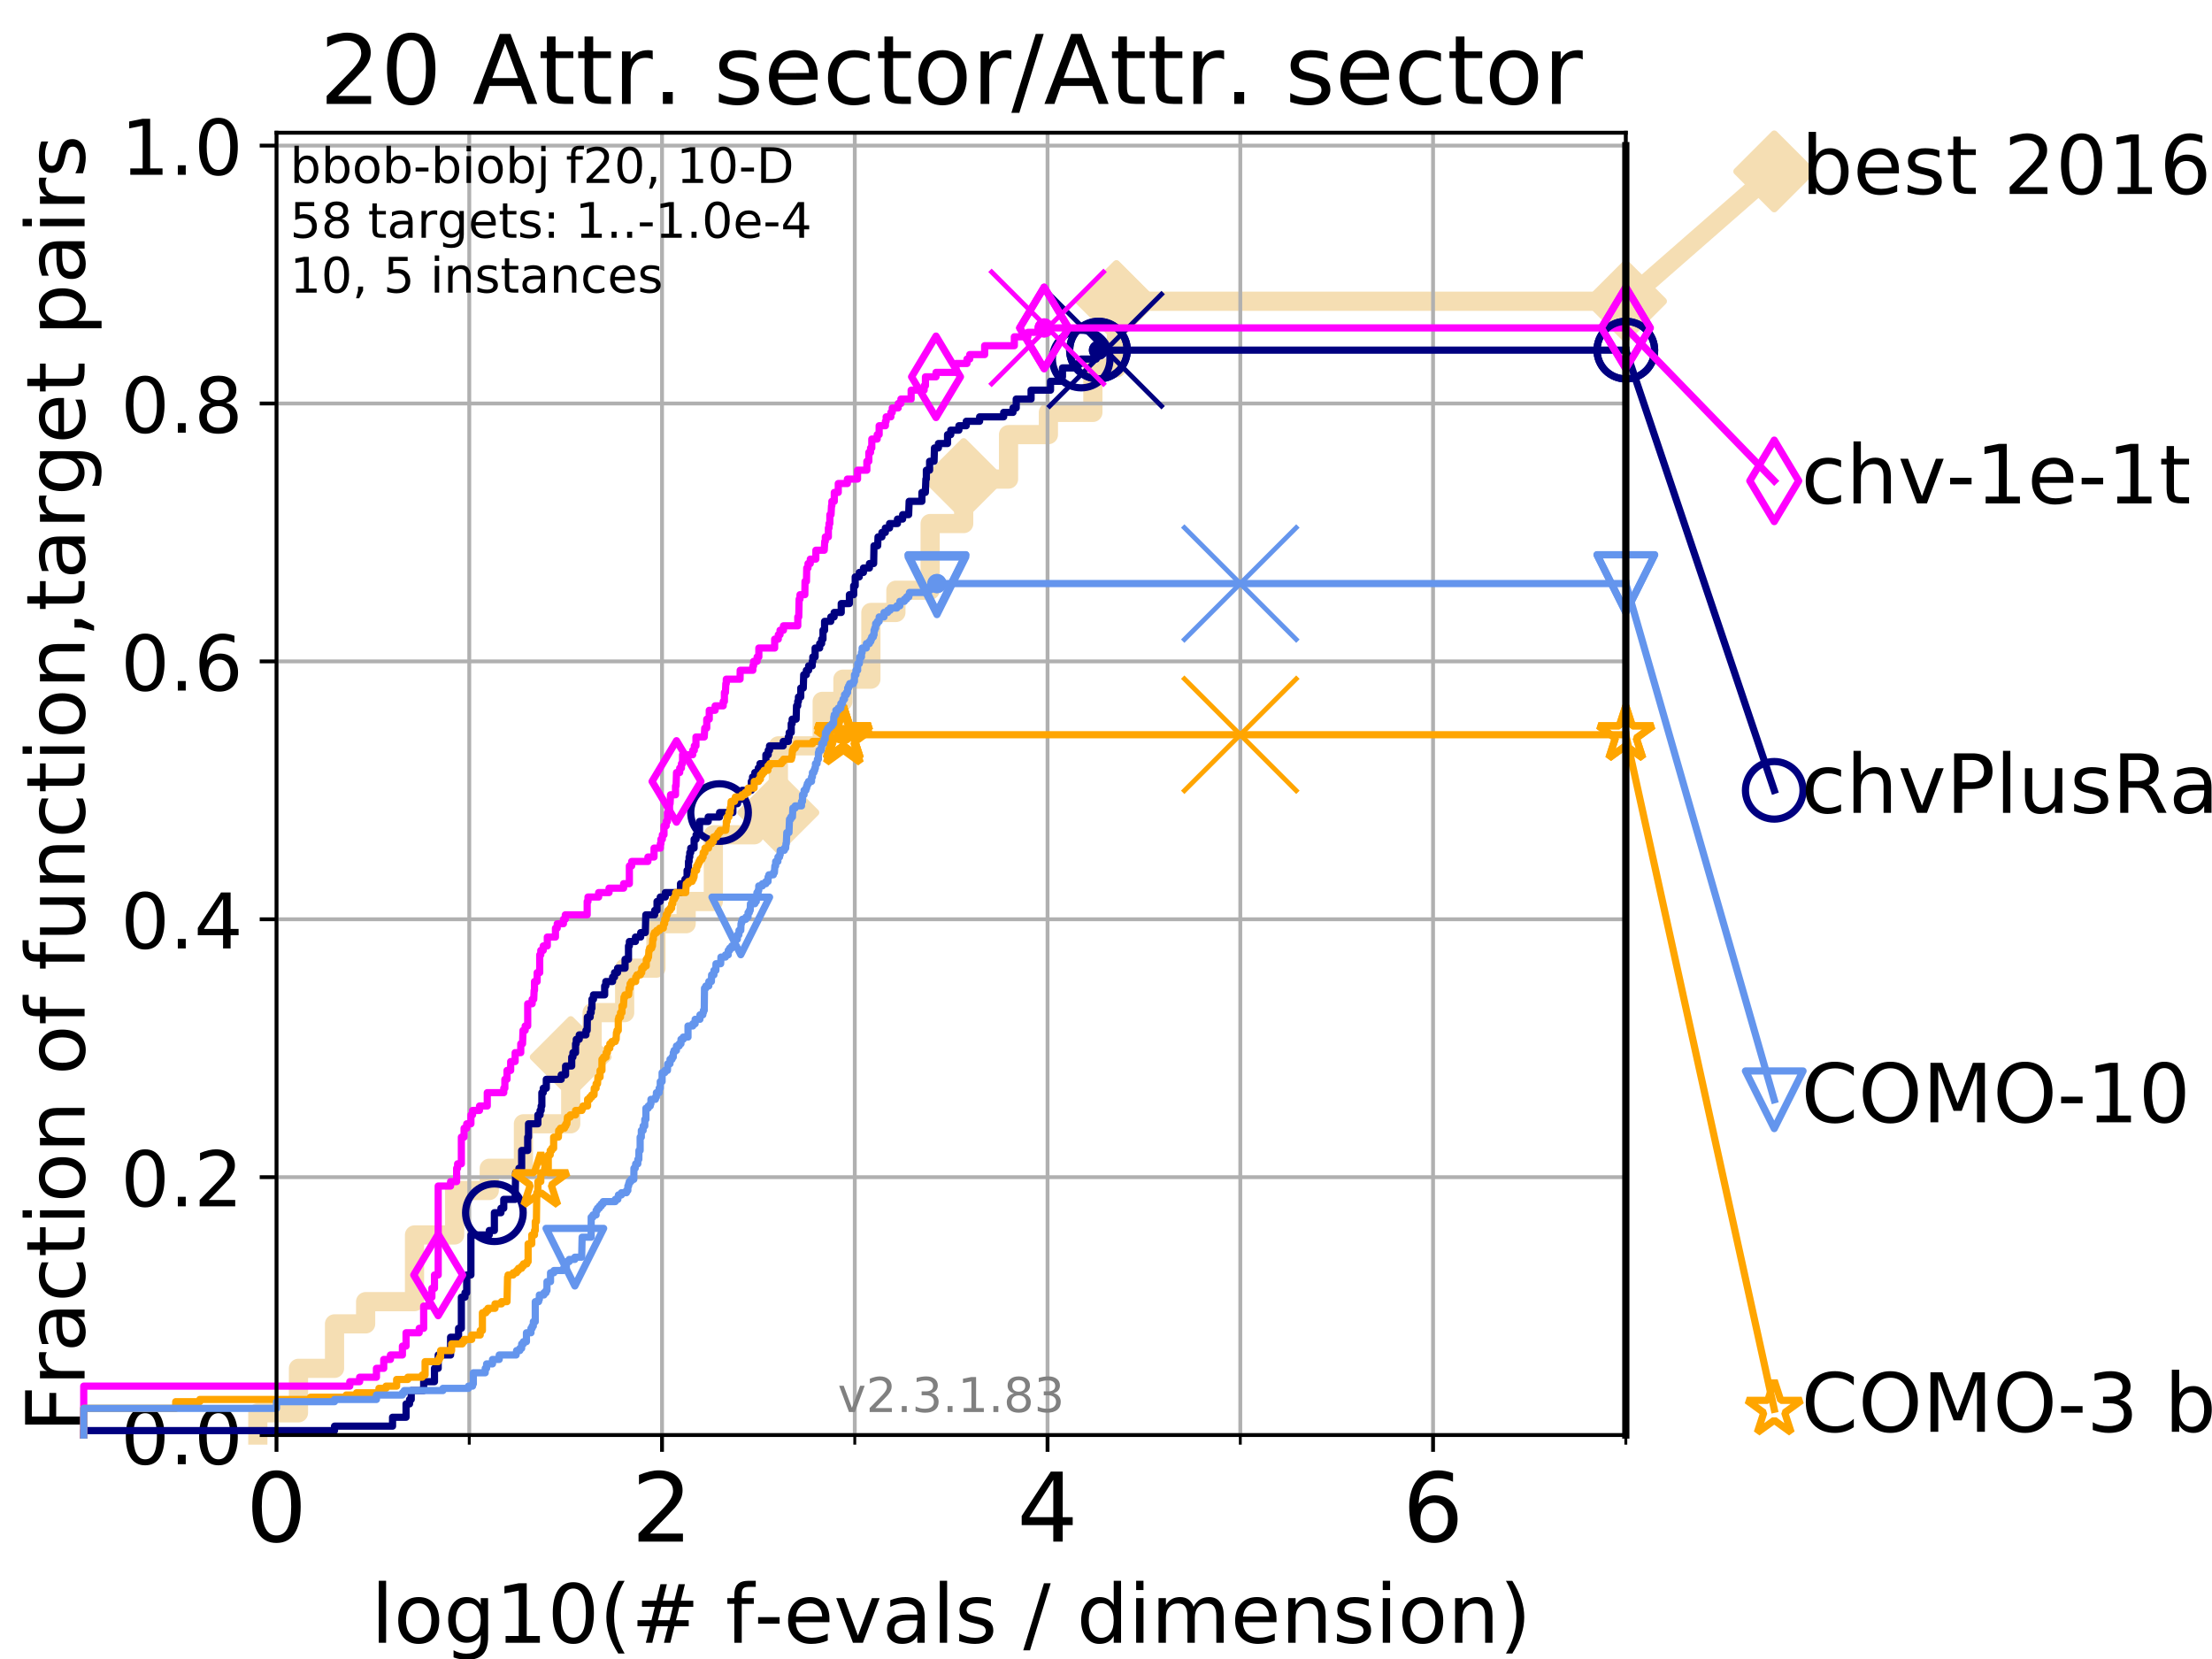 <?xml version="1.0" encoding="utf-8" standalone="no"?>
<!DOCTYPE svg PUBLIC "-//W3C//DTD SVG 1.1//EN"
  "http://www.w3.org/Graphics/SVG/1.1/DTD/svg11.dtd">
<!-- Created with matplotlib (https://matplotlib.org/) -->
<svg height="345.6pt" version="1.1" viewBox="0 0 460.8 345.6" width="460.8pt" xmlns="http://www.w3.org/2000/svg" xmlns:xlink="http://www.w3.org/1999/xlink">
 <defs>
  <style type="text/css">
*{stroke-linecap:butt;stroke-linejoin:round;}
  </style>
 </defs>
 <g id="figure_1">
  <g id="patch_1">
   <path d="M 0 345.6 
L 460.8 345.6 
L 460.8 0 
L 0 0 
z
" style="fill:#ffffff;"/>
  </g>
  <g id="axes_1">
   <g id="patch_2">
    <path d="M 57.6 298.944 
L 338.688 298.944 
L 338.688 27.648 
L 57.6 27.648 
z
" style="fill:#ffffff;"/>
   </g>
   <g id="line2d_1">
    <path d="M 53.709 298.944 
L 53.709 294.313 
L 62.175 294.313 
L 62.175 285.05 
L 69.688 285.05 
L 69.688 275.788 
L 76.168 275.788 
L 76.168 271.157 
L 86.351 271.157 
L 86.351 257.263 
L 94.715 257.263 
L 94.715 248.001 
L 101.924 248.001 
L 101.924 243.37 
L 109.04 243.37 
L 109.04 234.107 
L 118.891 234.107 
L 118.891 220.214 
L 123.354 220.214 
L 123.354 210.951 
L 130.128 210.951 
L 130.128 201.689 
L 136.645 201.689 
L 136.645 192.426 
L 142.937 192.426 
L 142.937 187.795 
L 148.602 187.795 
L 148.602 173.901 
L 157.145 173.901 
L 157.145 169.27 
L 162.148 169.27 
L 162.148 155.377 
L 171.279 155.377 
L 171.279 146.114 
L 175.596 146.114 
L 175.596 141.483 
L 181.419 141.483 
L 181.419 127.589 
L 186.632 127.589 
L 186.632 122.958 
L 193.768 122.958 
L 193.768 109.065 
L 200.755 109.065 
L 200.755 99.802 
L 210.095 99.802 
L 210.095 90.54 
L 218.4 90.54 
L 218.4 85.909 
L 227.665 85.909 
L 227.665 76.646 
L 232.567 76.646 
L 232.567 62.753 
L 338.688 62.753 
" style="fill:none;stroke:#f5deb3;stroke-linecap:square;stroke-width:4;"/>
   </g>
   <g id="line2d_2">
    <defs>
     <path d="M 0 7.778 
L 7.778 0 
L 0 -7.778 
L -7.778 0 
z
" id="mc6a5623c8f" style="stroke:#f5deb3;stroke-linejoin:miter;stroke-width:1.5;"/>
    </defs>
    <g>
     <use style="fill:#f5deb3;stroke:#f5deb3;stroke-linejoin:miter;stroke-width:1.5;" x="118.891" xlink:href="#mc6a5623c8f" y="220.214"/>
     <use style="fill:#f5deb3;stroke:#f5deb3;stroke-linejoin:miter;stroke-width:1.5;" x="162.148" xlink:href="#mc6a5623c8f" y="169.27"/>
     <use style="fill:#f5deb3;stroke:#f5deb3;stroke-linejoin:miter;stroke-width:1.5;" x="200.755" xlink:href="#mc6a5623c8f" y="99.802"/>
     <use style="fill:#f5deb3;stroke:#f5deb3;stroke-linejoin:miter;stroke-width:1.5;" x="232.567" xlink:href="#mc6a5623c8f" y="62.753"/>
     <use style="fill:#f5deb3;stroke:#f5deb3;stroke-linejoin:miter;stroke-width:1.5;" x="232.567" xlink:href="#mc6a5623c8f" y="62.753"/>
     <use style="fill:#f5deb3;stroke:#f5deb3;stroke-linejoin:miter;stroke-width:1.5;" x="338.688" xlink:href="#mc6a5623c8f" y="62.753"/>
    </g>
   </g>
   <g id="line2d_3">
    <path style="fill:none;stroke:#f5deb3;stroke-linecap:square;stroke-width:4;"/>
    <g/>
   </g>
   <g id="line2d_4">
    <path d="M 338.688 62.753 
L 369.608 35.706 
" style="fill:none;stroke:#f5deb3;stroke-linecap:square;stroke-width:4;"/>
    <g>
     <use style="fill:#f5deb3;stroke:#f5deb3;stroke-linejoin:miter;stroke-width:1.5;" x="338.688" xlink:href="#mc6a5623c8f" y="62.753"/>
     <use style="fill:#f5deb3;stroke:#f5deb3;stroke-linejoin:miter;stroke-width:1.5;" x="369.608" xlink:href="#mc6a5623c8f" y="35.706"/>
    </g>
   </g>
   <g id="matplotlib.axis_1">
    <g id="xtick_1">
     <g id="line2d_5">
      <path clip-path="url(#p86849713fb)" d="M 57.6 298.944 
L 57.6 27.648 
" style="fill:none;stroke:#b0b0b0;stroke-linecap:square;stroke-width:0.8;"/>
     </g>
     <g id="line2d_6">
      <defs>
       <path d="M 0 0 
L 0 3.5 
" id="ma1529de092" style="stroke:#000000;stroke-width:0.8;"/>
      </defs>
      <g>
       <use style="stroke:#000000;stroke-width:0.8;" x="57.6" xlink:href="#ma1529de092" y="298.944"/>
      </g>
     </g>
     <g id="text_1">
      <!-- 0 -->
      <defs>
       <path d="M 31.781 66.406 
Q 24.172 66.406 20.328 58.906 
Q 16.5 51.422 16.5 36.375 
Q 16.5 21.391 20.328 13.891 
Q 24.172 6.391 31.781 6.391 
Q 39.453 6.391 43.281 13.891 
Q 47.125 21.391 47.125 36.375 
Q 47.125 51.422 43.281 58.906 
Q 39.453 66.406 31.781 66.406 
z
M 31.781 74.219 
Q 44.047 74.219 50.516 64.516 
Q 56.984 54.828 56.984 36.375 
Q 56.984 17.969 50.516 8.266 
Q 44.047 -1.422 31.781 -1.422 
Q 19.531 -1.422 13.062 8.266 
Q 6.594 17.969 6.594 36.375 
Q 6.594 54.828 13.062 64.516 
Q 19.531 74.219 31.781 74.219 
z
" id="DejaVuSans-48"/>
      </defs>
      <g transform="translate(51.237 321.141)scale(0.2 -0.2)">
       <use xlink:href="#DejaVuSans-48"/>
      </g>
     </g>
    </g>
    <g id="xtick_2">
     <g id="line2d_7">
      <path clip-path="url(#p86849713fb)" d="M 137.911 298.944 
L 137.911 27.648 
" style="fill:none;stroke:#b0b0b0;stroke-linecap:square;stroke-width:0.8;"/>
     </g>
     <g id="line2d_8">
      <g>
       <use style="stroke:#000000;stroke-width:0.8;" x="137.911" xlink:href="#ma1529de092" y="298.944"/>
      </g>
     </g>
     <g id="text_2">
      <!-- 2 -->
      <defs>
       <path d="M 19.188 8.297 
L 53.609 8.297 
L 53.609 0 
L 7.328 0 
L 7.328 8.297 
Q 12.938 14.109 22.625 23.891 
Q 32.328 33.688 34.812 36.531 
Q 39.547 41.844 41.422 45.531 
Q 43.312 49.219 43.312 52.781 
Q 43.312 58.594 39.234 62.25 
Q 35.156 65.922 28.609 65.922 
Q 23.969 65.922 18.812 64.312 
Q 13.672 62.703 7.812 59.422 
L 7.812 69.391 
Q 13.766 71.781 18.938 73 
Q 24.125 74.219 28.422 74.219 
Q 39.75 74.219 46.484 68.547 
Q 53.219 62.891 53.219 53.422 
Q 53.219 48.922 51.531 44.891 
Q 49.859 40.875 45.406 35.406 
Q 44.188 33.984 37.641 27.219 
Q 31.109 20.453 19.188 8.297 
z
" id="DejaVuSans-50"/>
      </defs>
      <g transform="translate(131.548 321.141)scale(0.2 -0.2)">
       <use xlink:href="#DejaVuSans-50"/>
      </g>
     </g>
    </g>
    <g id="xtick_3">
     <g id="line2d_9">
      <path clip-path="url(#p86849713fb)" d="M 218.222 298.944 
L 218.222 27.648 
" style="fill:none;stroke:#b0b0b0;stroke-linecap:square;stroke-width:0.8;"/>
     </g>
     <g id="line2d_10">
      <g>
       <use style="stroke:#000000;stroke-width:0.8;" x="218.222" xlink:href="#ma1529de092" y="298.944"/>
      </g>
     </g>
     <g id="text_3">
      <!-- 4 -->
      <defs>
       <path d="M 37.797 64.312 
L 12.891 25.391 
L 37.797 25.391 
z
M 35.203 72.906 
L 47.609 72.906 
L 47.609 25.391 
L 58.016 25.391 
L 58.016 17.188 
L 47.609 17.188 
L 47.609 0 
L 37.797 0 
L 37.797 17.188 
L 4.891 17.188 
L 4.891 26.703 
z
" id="DejaVuSans-52"/>
      </defs>
      <g transform="translate(211.859 321.141)scale(0.2 -0.2)">
       <use xlink:href="#DejaVuSans-52"/>
      </g>
     </g>
    </g>
    <g id="xtick_4">
     <g id="line2d_11">
      <path clip-path="url(#p86849713fb)" d="M 298.533 298.944 
L 298.533 27.648 
" style="fill:none;stroke:#b0b0b0;stroke-linecap:square;stroke-width:0.8;"/>
     </g>
     <g id="line2d_12">
      <g>
       <use style="stroke:#000000;stroke-width:0.8;" x="298.533" xlink:href="#ma1529de092" y="298.944"/>
      </g>
     </g>
     <g id="text_4">
      <!-- 6 -->
      <defs>
       <path d="M 33.016 40.375 
Q 26.375 40.375 22.484 35.828 
Q 18.609 31.297 18.609 23.391 
Q 18.609 15.531 22.484 10.953 
Q 26.375 6.391 33.016 6.391 
Q 39.656 6.391 43.531 10.953 
Q 47.406 15.531 47.406 23.391 
Q 47.406 31.297 43.531 35.828 
Q 39.656 40.375 33.016 40.375 
z
M 52.594 71.297 
L 52.594 62.312 
Q 48.875 64.062 45.094 64.984 
Q 41.312 65.922 37.594 65.922 
Q 27.828 65.922 22.672 59.328 
Q 17.531 52.734 16.797 39.406 
Q 19.672 43.656 24.016 45.922 
Q 28.375 48.188 33.594 48.188 
Q 44.578 48.188 50.953 41.516 
Q 57.328 34.859 57.328 23.391 
Q 57.328 12.156 50.688 5.359 
Q 44.047 -1.422 33.016 -1.422 
Q 20.359 -1.422 13.672 8.266 
Q 6.984 17.969 6.984 36.375 
Q 6.984 53.656 15.188 63.938 
Q 23.391 74.219 37.203 74.219 
Q 40.922 74.219 44.703 73.484 
Q 48.484 72.75 52.594 71.297 
z
" id="DejaVuSans-54"/>
      </defs>
      <g transform="translate(292.17 321.141)scale(0.2 -0.2)">
       <use xlink:href="#DejaVuSans-54"/>
      </g>
     </g>
    </g>
    <g id="xtick_5">
     <g id="line2d_13">
      <path clip-path="url(#p86849713fb)" d="M 97.755 298.944 
L 97.755 27.648 
" style="fill:none;stroke:#b0b0b0;stroke-linecap:square;stroke-width:0.8;"/>
     </g>
     <g id="line2d_14">
      <defs>
       <path d="M 0 0 
L 0 2 
" id="mbd028860a6" style="stroke:#000000;stroke-width:0.6;"/>
      </defs>
      <g>
       <use style="stroke:#000000;stroke-width:0.6;" x="97.755" xlink:href="#mbd028860a6" y="298.944"/>
      </g>
     </g>
    </g>
    <g id="xtick_6">
     <g id="line2d_15">
      <path clip-path="url(#p86849713fb)" d="M 178.066 298.944 
L 178.066 27.648 
" style="fill:none;stroke:#b0b0b0;stroke-linecap:square;stroke-width:0.8;"/>
     </g>
     <g id="line2d_16">
      <g>
       <use style="stroke:#000000;stroke-width:0.6;" x="178.066" xlink:href="#mbd028860a6" y="298.944"/>
      </g>
     </g>
    </g>
    <g id="xtick_7">
     <g id="line2d_17">
      <path clip-path="url(#p86849713fb)" d="M 258.377 298.944 
L 258.377 27.648 
" style="fill:none;stroke:#b0b0b0;stroke-linecap:square;stroke-width:0.8;"/>
     </g>
     <g id="line2d_18">
      <g>
       <use style="stroke:#000000;stroke-width:0.6;" x="258.377" xlink:href="#mbd028860a6" y="298.944"/>
      </g>
     </g>
    </g>
    <g id="xtick_8">
     <g id="line2d_19">
      <path clip-path="url(#p86849713fb)" d="M 338.688 298.944 
L 338.688 27.648 
" style="fill:none;stroke:#b0b0b0;stroke-linecap:square;stroke-width:0.8;"/>
     </g>
     <g id="line2d_20">
      <g>
       <use style="stroke:#000000;stroke-width:0.6;" x="338.688" xlink:href="#mbd028860a6" y="298.944"/>
      </g>
     </g>
    </g>
    <g id="text_5">
     <!-- log10(# f-evals / dimension) -->
     <defs>
      <path d="M 9.422 75.984 
L 18.406 75.984 
L 18.406 0 
L 9.422 0 
z
" id="DejaVuSans-108"/>
      <path d="M 30.609 48.391 
Q 23.391 48.391 19.188 42.75 
Q 14.984 37.109 14.984 27.297 
Q 14.984 17.484 19.156 11.844 
Q 23.344 6.203 30.609 6.203 
Q 37.797 6.203 41.984 11.859 
Q 46.188 17.531 46.188 27.297 
Q 46.188 37.016 41.984 42.703 
Q 37.797 48.391 30.609 48.391 
z
M 30.609 56 
Q 42.328 56 49.016 48.375 
Q 55.719 40.766 55.719 27.297 
Q 55.719 13.875 49.016 6.219 
Q 42.328 -1.422 30.609 -1.422 
Q 18.844 -1.422 12.172 6.219 
Q 5.516 13.875 5.516 27.297 
Q 5.516 40.766 12.172 48.375 
Q 18.844 56 30.609 56 
z
" id="DejaVuSans-111"/>
      <path d="M 45.406 27.984 
Q 45.406 37.75 41.375 43.109 
Q 37.359 48.484 30.078 48.484 
Q 22.859 48.484 18.828 43.109 
Q 14.797 37.75 14.797 27.984 
Q 14.797 18.266 18.828 12.891 
Q 22.859 7.516 30.078 7.516 
Q 37.359 7.516 41.375 12.891 
Q 45.406 18.266 45.406 27.984 
z
M 54.391 6.781 
Q 54.391 -7.172 48.188 -13.984 
Q 42 -20.797 29.203 -20.797 
Q 24.469 -20.797 20.266 -20.094 
Q 16.062 -19.391 12.109 -17.922 
L 12.109 -9.188 
Q 16.062 -11.328 19.922 -12.344 
Q 23.781 -13.375 27.781 -13.375 
Q 36.625 -13.375 41.016 -8.766 
Q 45.406 -4.156 45.406 5.172 
L 45.406 9.625 
Q 42.625 4.781 38.281 2.391 
Q 33.938 0 27.875 0 
Q 17.828 0 11.672 7.656 
Q 5.516 15.328 5.516 27.984 
Q 5.516 40.672 11.672 48.328 
Q 17.828 56 27.875 56 
Q 33.938 56 38.281 53.609 
Q 42.625 51.219 45.406 46.391 
L 45.406 54.688 
L 54.391 54.688 
z
" id="DejaVuSans-103"/>
      <path d="M 12.406 8.297 
L 28.516 8.297 
L 28.516 63.922 
L 10.984 60.406 
L 10.984 69.391 
L 28.422 72.906 
L 38.281 72.906 
L 38.281 8.297 
L 54.391 8.297 
L 54.391 0 
L 12.406 0 
z
" id="DejaVuSans-49"/>
      <path d="M 31 75.875 
Q 24.469 64.656 21.281 53.656 
Q 18.109 42.672 18.109 31.391 
Q 18.109 20.125 21.312 9.062 
Q 24.516 -2 31 -13.188 
L 23.188 -13.188 
Q 15.875 -1.703 12.234 9.375 
Q 8.594 20.453 8.594 31.391 
Q 8.594 42.281 12.203 53.312 
Q 15.828 64.359 23.188 75.875 
z
" id="DejaVuSans-40"/>
      <path d="M 51.125 44 
L 36.922 44 
L 32.812 27.688 
L 47.125 27.688 
z
M 43.797 71.781 
L 38.719 51.516 
L 52.984 51.516 
L 58.109 71.781 
L 65.922 71.781 
L 60.891 51.516 
L 76.125 51.516 
L 76.125 44 
L 58.984 44 
L 54.984 27.688 
L 70.516 27.688 
L 70.516 20.219 
L 53.078 20.219 
L 48 0 
L 40.188 0 
L 45.219 20.219 
L 30.906 20.219 
L 25.875 0 
L 18.016 0 
L 23.094 20.219 
L 7.719 20.219 
L 7.719 27.688 
L 24.906 27.688 
L 29 44 
L 13.281 44 
L 13.281 51.516 
L 30.906 51.516 
L 35.891 71.781 
z
" id="DejaVuSans-35"/>
      <path id="DejaVuSans-32"/>
      <path d="M 37.109 75.984 
L 37.109 68.5 
L 28.516 68.5 
Q 23.688 68.5 21.797 66.547 
Q 19.922 64.594 19.922 59.516 
L 19.922 54.688 
L 34.719 54.688 
L 34.719 47.703 
L 19.922 47.703 
L 19.922 0 
L 10.891 0 
L 10.891 47.703 
L 2.297 47.703 
L 2.297 54.688 
L 10.891 54.688 
L 10.891 58.5 
Q 10.891 67.625 15.141 71.797 
Q 19.391 75.984 28.609 75.984 
z
" id="DejaVuSans-102"/>
      <path d="M 4.891 31.391 
L 31.203 31.391 
L 31.203 23.391 
L 4.891 23.391 
z
" id="DejaVuSans-45"/>
      <path d="M 56.203 29.594 
L 56.203 25.203 
L 14.891 25.203 
Q 15.484 15.922 20.484 11.062 
Q 25.484 6.203 34.422 6.203 
Q 39.594 6.203 44.453 7.469 
Q 49.312 8.734 54.109 11.281 
L 54.109 2.781 
Q 49.266 0.734 44.188 -0.344 
Q 39.109 -1.422 33.891 -1.422 
Q 20.797 -1.422 13.156 6.188 
Q 5.516 13.812 5.516 26.812 
Q 5.516 40.234 12.766 48.109 
Q 20.016 56 32.328 56 
Q 43.359 56 49.781 48.891 
Q 56.203 41.797 56.203 29.594 
z
M 47.219 32.234 
Q 47.125 39.594 43.094 43.984 
Q 39.062 48.391 32.422 48.391 
Q 24.906 48.391 20.391 44.141 
Q 15.875 39.891 15.188 32.172 
z
" id="DejaVuSans-101"/>
      <path d="M 2.984 54.688 
L 12.5 54.688 
L 29.594 8.797 
L 46.688 54.688 
L 56.203 54.688 
L 35.688 0 
L 23.484 0 
z
" id="DejaVuSans-118"/>
      <path d="M 34.281 27.484 
Q 23.391 27.484 19.188 25 
Q 14.984 22.516 14.984 16.5 
Q 14.984 11.719 18.141 8.906 
Q 21.297 6.109 26.703 6.109 
Q 34.188 6.109 38.703 11.406 
Q 43.219 16.703 43.219 25.484 
L 43.219 27.484 
z
M 52.203 31.203 
L 52.203 0 
L 43.219 0 
L 43.219 8.297 
Q 40.141 3.328 35.547 0.953 
Q 30.953 -1.422 24.312 -1.422 
Q 15.922 -1.422 10.953 3.297 
Q 6 8.016 6 15.922 
Q 6 25.141 12.172 29.828 
Q 18.359 34.516 30.609 34.516 
L 43.219 34.516 
L 43.219 35.406 
Q 43.219 41.609 39.141 45 
Q 35.062 48.391 27.688 48.391 
Q 23 48.391 18.547 47.266 
Q 14.109 46.141 10.016 43.891 
L 10.016 52.203 
Q 14.938 54.109 19.578 55.047 
Q 24.219 56 28.609 56 
Q 40.484 56 46.344 49.844 
Q 52.203 43.703 52.203 31.203 
z
" id="DejaVuSans-97"/>
      <path d="M 44.281 53.078 
L 44.281 44.578 
Q 40.484 46.531 36.375 47.5 
Q 32.281 48.484 27.875 48.484 
Q 21.188 48.484 17.844 46.438 
Q 14.5 44.391 14.5 40.281 
Q 14.5 37.156 16.891 35.375 
Q 19.281 33.594 26.516 31.984 
L 29.594 31.297 
Q 39.156 29.25 43.188 25.516 
Q 47.219 21.781 47.219 15.094 
Q 47.219 7.469 41.188 3.016 
Q 35.156 -1.422 24.609 -1.422 
Q 20.219 -1.422 15.453 -0.562 
Q 10.688 0.297 5.422 2 
L 5.422 11.281 
Q 10.406 8.688 15.234 7.391 
Q 20.062 6.109 24.812 6.109 
Q 31.156 6.109 34.562 8.281 
Q 37.984 10.453 37.984 14.406 
Q 37.984 18.062 35.516 20.016 
Q 33.062 21.969 24.703 23.781 
L 21.578 24.516 
Q 13.234 26.266 9.516 29.906 
Q 5.812 33.547 5.812 39.891 
Q 5.812 47.609 11.281 51.797 
Q 16.75 56 26.812 56 
Q 31.781 56 36.172 55.266 
Q 40.578 54.547 44.281 53.078 
z
" id="DejaVuSans-115"/>
      <path d="M 25.391 72.906 
L 33.688 72.906 
L 8.297 -9.281 
L 0 -9.281 
z
" id="DejaVuSans-47"/>
      <path d="M 45.406 46.391 
L 45.406 75.984 
L 54.391 75.984 
L 54.391 0 
L 45.406 0 
L 45.406 8.203 
Q 42.578 3.328 38.25 0.953 
Q 33.938 -1.422 27.875 -1.422 
Q 17.969 -1.422 11.734 6.484 
Q 5.516 14.406 5.516 27.297 
Q 5.516 40.188 11.734 48.094 
Q 17.969 56 27.875 56 
Q 33.938 56 38.25 53.625 
Q 42.578 51.266 45.406 46.391 
z
M 14.797 27.297 
Q 14.797 17.391 18.875 11.75 
Q 22.953 6.109 30.078 6.109 
Q 37.203 6.109 41.297 11.75 
Q 45.406 17.391 45.406 27.297 
Q 45.406 37.203 41.297 42.844 
Q 37.203 48.484 30.078 48.484 
Q 22.953 48.484 18.875 42.844 
Q 14.797 37.203 14.797 27.297 
z
" id="DejaVuSans-100"/>
      <path d="M 9.422 54.688 
L 18.406 54.688 
L 18.406 0 
L 9.422 0 
z
M 9.422 75.984 
L 18.406 75.984 
L 18.406 64.594 
L 9.422 64.594 
z
" id="DejaVuSans-105"/>
      <path d="M 52 44.188 
Q 55.375 50.25 60.062 53.125 
Q 64.75 56 71.094 56 
Q 79.641 56 84.281 50.016 
Q 88.922 44.047 88.922 33.016 
L 88.922 0 
L 79.891 0 
L 79.891 32.719 
Q 79.891 40.578 77.094 44.375 
Q 74.312 48.188 68.609 48.188 
Q 61.625 48.188 57.562 43.547 
Q 53.516 38.922 53.516 30.906 
L 53.516 0 
L 44.484 0 
L 44.484 32.719 
Q 44.484 40.625 41.703 44.406 
Q 38.922 48.188 33.109 48.188 
Q 26.219 48.188 22.156 43.531 
Q 18.109 38.875 18.109 30.906 
L 18.109 0 
L 9.078 0 
L 9.078 54.688 
L 18.109 54.688 
L 18.109 46.188 
Q 21.188 51.219 25.484 53.609 
Q 29.781 56 35.688 56 
Q 41.656 56 45.828 52.969 
Q 50 49.953 52 44.188 
z
" id="DejaVuSans-109"/>
      <path d="M 54.891 33.016 
L 54.891 0 
L 45.906 0 
L 45.906 32.719 
Q 45.906 40.484 42.875 44.328 
Q 39.844 48.188 33.797 48.188 
Q 26.516 48.188 22.312 43.547 
Q 18.109 38.922 18.109 30.906 
L 18.109 0 
L 9.078 0 
L 9.078 54.688 
L 18.109 54.688 
L 18.109 46.188 
Q 21.344 51.125 25.703 53.562 
Q 30.078 56 35.797 56 
Q 45.219 56 50.047 50.172 
Q 54.891 44.344 54.891 33.016 
z
" id="DejaVuSans-110"/>
      <path d="M 8.016 75.875 
L 15.828 75.875 
Q 23.141 64.359 26.781 53.312 
Q 30.422 42.281 30.422 31.391 
Q 30.422 20.453 26.781 9.375 
Q 23.141 -1.703 15.828 -13.188 
L 8.016 -13.188 
Q 14.5 -2 17.703 9.062 
Q 20.906 20.125 20.906 31.391 
Q 20.906 42.672 17.703 53.656 
Q 14.5 64.656 8.016 75.875 
z
" id="DejaVuSans-41"/>
     </defs>
     <g transform="translate(77.303 342.218)scale(0.17 -0.17)">
      <use xlink:href="#DejaVuSans-108"/>
      <use x="27.783" xlink:href="#DejaVuSans-111"/>
      <use x="88.965" xlink:href="#DejaVuSans-103"/>
      <use x="152.441" xlink:href="#DejaVuSans-49"/>
      <use x="216.064" xlink:href="#DejaVuSans-48"/>
      <use x="279.688" xlink:href="#DejaVuSans-40"/>
      <use x="318.701" xlink:href="#DejaVuSans-35"/>
      <use x="402.49" xlink:href="#DejaVuSans-32"/>
      <use x="434.277" xlink:href="#DejaVuSans-102"/>
      <use x="469.404" xlink:href="#DejaVuSans-45"/>
      <use x="505.488" xlink:href="#DejaVuSans-101"/>
      <use x="567.012" xlink:href="#DejaVuSans-118"/>
      <use x="626.191" xlink:href="#DejaVuSans-97"/>
      <use x="687.471" xlink:href="#DejaVuSans-108"/>
      <use x="715.254" xlink:href="#DejaVuSans-115"/>
      <use x="767.354" xlink:href="#DejaVuSans-32"/>
      <use x="799.141" xlink:href="#DejaVuSans-47"/>
      <use x="832.832" xlink:href="#DejaVuSans-32"/>
      <use x="864.619" xlink:href="#DejaVuSans-100"/>
      <use x="928.096" xlink:href="#DejaVuSans-105"/>
      <use x="955.879" xlink:href="#DejaVuSans-109"/>
      <use x="1053.291" xlink:href="#DejaVuSans-101"/>
      <use x="1114.814" xlink:href="#DejaVuSans-110"/>
      <use x="1178.193" xlink:href="#DejaVuSans-115"/>
      <use x="1230.293" xlink:href="#DejaVuSans-105"/>
      <use x="1258.076" xlink:href="#DejaVuSans-111"/>
      <use x="1319.258" xlink:href="#DejaVuSans-110"/>
      <use x="1382.637" xlink:href="#DejaVuSans-41"/>
     </g>
    </g>
   </g>
   <g id="matplotlib.axis_2">
    <g id="ytick_1">
     <g id="line2d_21">
      <path clip-path="url(#p86849713fb)" d="M 57.6 298.944 
L 338.688 298.944 
" style="fill:none;stroke:#b0b0b0;stroke-linecap:square;stroke-width:0.8;"/>
     </g>
     <g id="line2d_22">
      <defs>
       <path d="M 0 0 
L -3.5 0 
" id="m7f606fee8e" style="stroke:#000000;stroke-width:0.8;"/>
      </defs>
      <g>
       <use style="stroke:#000000;stroke-width:0.8;" x="57.6" xlink:href="#m7f606fee8e" y="298.944"/>
      </g>
     </g>
     <g id="text_6">
      <!-- 0.0 -->
      <defs>
       <path d="M 10.688 12.406 
L 21 12.406 
L 21 0 
L 10.688 0 
z
" id="DejaVuSans-46"/>
      </defs>
      <g transform="translate(25.155 305.023)scale(0.16 -0.16)">
       <use xlink:href="#DejaVuSans-48"/>
       <use x="63.623" xlink:href="#DejaVuSans-46"/>
       <use x="95.41" xlink:href="#DejaVuSans-48"/>
      </g>
     </g>
    </g>
    <g id="ytick_2">
     <g id="line2d_23">
      <path clip-path="url(#p86849713fb)" d="M 57.6 245.222 
L 338.688 245.222 
" style="fill:none;stroke:#b0b0b0;stroke-linecap:square;stroke-width:0.8;"/>
     </g>
     <g id="line2d_24">
      <g>
       <use style="stroke:#000000;stroke-width:0.8;" x="57.6" xlink:href="#m7f606fee8e" y="245.222"/>
      </g>
     </g>
     <g id="text_7">
      <!-- 0.2 -->
      <g transform="translate(25.155 251.301)scale(0.16 -0.16)">
       <use xlink:href="#DejaVuSans-48"/>
       <use x="63.623" xlink:href="#DejaVuSans-46"/>
       <use x="95.41" xlink:href="#DejaVuSans-50"/>
      </g>
     </g>
    </g>
    <g id="ytick_3">
     <g id="line2d_25">
      <path clip-path="url(#p86849713fb)" d="M 57.6 191.5 
L 338.688 191.5 
" style="fill:none;stroke:#b0b0b0;stroke-linecap:square;stroke-width:0.8;"/>
     </g>
     <g id="line2d_26">
      <g>
       <use style="stroke:#000000;stroke-width:0.8;" x="57.6" xlink:href="#m7f606fee8e" y="191.5"/>
      </g>
     </g>
     <g id="text_8">
      <!-- 0.4 -->
      <g transform="translate(25.155 197.579)scale(0.16 -0.16)">
       <use xlink:href="#DejaVuSans-48"/>
       <use x="63.623" xlink:href="#DejaVuSans-46"/>
       <use x="95.41" xlink:href="#DejaVuSans-52"/>
      </g>
     </g>
    </g>
    <g id="ytick_4">
     <g id="line2d_27">
      <path clip-path="url(#p86849713fb)" d="M 57.6 137.778 
L 338.688 137.778 
" style="fill:none;stroke:#b0b0b0;stroke-linecap:square;stroke-width:0.8;"/>
     </g>
     <g id="line2d_28">
      <g>
       <use style="stroke:#000000;stroke-width:0.8;" x="57.6" xlink:href="#m7f606fee8e" y="137.778"/>
      </g>
     </g>
     <g id="text_9">
      <!-- 0.6 -->
      <g transform="translate(25.155 143.857)scale(0.16 -0.16)">
       <use xlink:href="#DejaVuSans-48"/>
       <use x="63.623" xlink:href="#DejaVuSans-46"/>
       <use x="95.41" xlink:href="#DejaVuSans-54"/>
      </g>
     </g>
    </g>
    <g id="ytick_5">
     <g id="line2d_29">
      <path clip-path="url(#p86849713fb)" d="M 57.6 84.056 
L 338.688 84.056 
" style="fill:none;stroke:#b0b0b0;stroke-linecap:square;stroke-width:0.8;"/>
     </g>
     <g id="line2d_30">
      <g>
       <use style="stroke:#000000;stroke-width:0.8;" x="57.6" xlink:href="#m7f606fee8e" y="84.056"/>
      </g>
     </g>
     <g id="text_10">
      <!-- 0.8 -->
      <defs>
       <path d="M 31.781 34.625 
Q 24.75 34.625 20.719 30.859 
Q 16.703 27.094 16.703 20.516 
Q 16.703 13.922 20.719 10.156 
Q 24.75 6.391 31.781 6.391 
Q 38.812 6.391 42.859 10.172 
Q 46.922 13.969 46.922 20.516 
Q 46.922 27.094 42.891 30.859 
Q 38.875 34.625 31.781 34.625 
z
M 21.922 38.812 
Q 15.578 40.375 12.031 44.719 
Q 8.5 49.078 8.5 55.328 
Q 8.5 64.062 14.719 69.141 
Q 20.953 74.219 31.781 74.219 
Q 42.672 74.219 48.875 69.141 
Q 55.078 64.062 55.078 55.328 
Q 55.078 49.078 51.531 44.719 
Q 48 40.375 41.703 38.812 
Q 48.828 37.156 52.797 32.312 
Q 56.781 27.484 56.781 20.516 
Q 56.781 9.906 50.312 4.234 
Q 43.844 -1.422 31.781 -1.422 
Q 19.734 -1.422 13.25 4.234 
Q 6.781 9.906 6.781 20.516 
Q 6.781 27.484 10.781 32.312 
Q 14.797 37.156 21.922 38.812 
z
M 18.312 54.391 
Q 18.312 48.734 21.844 45.562 
Q 25.391 42.391 31.781 42.391 
Q 38.141 42.391 41.719 45.562 
Q 45.312 48.734 45.312 54.391 
Q 45.312 60.062 41.719 63.234 
Q 38.141 66.406 31.781 66.406 
Q 25.391 66.406 21.844 63.234 
Q 18.312 60.062 18.312 54.391 
z
" id="DejaVuSans-56"/>
      </defs>
      <g transform="translate(25.155 90.135)scale(0.16 -0.16)">
       <use xlink:href="#DejaVuSans-48"/>
       <use x="63.623" xlink:href="#DejaVuSans-46"/>
       <use x="95.41" xlink:href="#DejaVuSans-56"/>
      </g>
     </g>
    </g>
    <g id="ytick_6">
     <g id="line2d_31">
      <path clip-path="url(#p86849713fb)" d="M 57.6 30.334 
L 338.688 30.334 
" style="fill:none;stroke:#b0b0b0;stroke-linecap:square;stroke-width:0.8;"/>
     </g>
     <g id="line2d_32">
      <g>
       <use style="stroke:#000000;stroke-width:0.8;" x="57.6" xlink:href="#m7f606fee8e" y="30.334"/>
      </g>
     </g>
     <g id="text_11">
      <!-- 1.0 -->
      <g transform="translate(25.155 36.413)scale(0.16 -0.16)">
       <use xlink:href="#DejaVuSans-49"/>
       <use x="63.623" xlink:href="#DejaVuSans-46"/>
       <use x="95.41" xlink:href="#DejaVuSans-48"/>
      </g>
     </g>
    </g>
    <g id="text_12">
     <!-- Fraction of function,target pairs -->
     <defs>
      <path d="M 9.812 72.906 
L 51.703 72.906 
L 51.703 64.594 
L 19.672 64.594 
L 19.672 43.109 
L 48.578 43.109 
L 48.578 34.812 
L 19.672 34.812 
L 19.672 0 
L 9.812 0 
z
" id="DejaVuSans-70"/>
      <path d="M 41.109 46.297 
Q 39.594 47.172 37.812 47.578 
Q 36.031 48 33.891 48 
Q 26.266 48 22.188 43.047 
Q 18.109 38.094 18.109 28.812 
L 18.109 0 
L 9.078 0 
L 9.078 54.688 
L 18.109 54.688 
L 18.109 46.188 
Q 20.953 51.172 25.484 53.578 
Q 30.031 56 36.531 56 
Q 37.453 56 38.578 55.875 
Q 39.703 55.766 41.062 55.516 
z
" id="DejaVuSans-114"/>
      <path d="M 48.781 52.594 
L 48.781 44.188 
Q 44.969 46.297 41.141 47.344 
Q 37.312 48.391 33.406 48.391 
Q 24.656 48.391 19.812 42.844 
Q 14.984 37.312 14.984 27.297 
Q 14.984 17.281 19.812 11.734 
Q 24.656 6.203 33.406 6.203 
Q 37.312 6.203 41.141 7.25 
Q 44.969 8.297 48.781 10.406 
L 48.781 2.094 
Q 45.016 0.344 40.984 -0.531 
Q 36.969 -1.422 32.422 -1.422 
Q 20.062 -1.422 12.781 6.344 
Q 5.516 14.109 5.516 27.297 
Q 5.516 40.672 12.859 48.328 
Q 20.219 56 33.016 56 
Q 37.156 56 41.109 55.141 
Q 45.062 54.297 48.781 52.594 
z
" id="DejaVuSans-99"/>
      <path d="M 18.312 70.219 
L 18.312 54.688 
L 36.812 54.688 
L 36.812 47.703 
L 18.312 47.703 
L 18.312 18.016 
Q 18.312 11.328 20.141 9.422 
Q 21.969 7.516 27.594 7.516 
L 36.812 7.516 
L 36.812 0 
L 27.594 0 
Q 17.188 0 13.234 3.875 
Q 9.281 7.766 9.281 18.016 
L 9.281 47.703 
L 2.688 47.703 
L 2.688 54.688 
L 9.281 54.688 
L 9.281 70.219 
z
" id="DejaVuSans-116"/>
      <path d="M 8.5 21.578 
L 8.5 54.688 
L 17.484 54.688 
L 17.484 21.922 
Q 17.484 14.156 20.5 10.266 
Q 23.531 6.391 29.594 6.391 
Q 36.859 6.391 41.078 11.031 
Q 45.312 15.672 45.312 23.688 
L 45.312 54.688 
L 54.297 54.688 
L 54.297 0 
L 45.312 0 
L 45.312 8.406 
Q 42.047 3.422 37.719 1 
Q 33.406 -1.422 27.688 -1.422 
Q 18.266 -1.422 13.375 4.438 
Q 8.5 10.297 8.5 21.578 
z
M 31.109 56 
z
" id="DejaVuSans-117"/>
      <path d="M 11.719 12.406 
L 22.016 12.406 
L 22.016 4 
L 14.016 -11.625 
L 7.719 -11.625 
L 11.719 4 
z
" id="DejaVuSans-44"/>
      <path d="M 18.109 8.203 
L 18.109 -20.797 
L 9.078 -20.797 
L 9.078 54.688 
L 18.109 54.688 
L 18.109 46.391 
Q 20.953 51.266 25.266 53.625 
Q 29.594 56 35.594 56 
Q 45.562 56 51.781 48.094 
Q 58.016 40.188 58.016 27.297 
Q 58.016 14.406 51.781 6.484 
Q 45.562 -1.422 35.594 -1.422 
Q 29.594 -1.422 25.266 0.953 
Q 20.953 3.328 18.109 8.203 
z
M 48.688 27.297 
Q 48.688 37.203 44.609 42.844 
Q 40.531 48.484 33.406 48.484 
Q 26.266 48.484 22.188 42.844 
Q 18.109 37.203 18.109 27.297 
Q 18.109 17.391 22.188 11.75 
Q 26.266 6.109 33.406 6.109 
Q 40.531 6.109 44.609 11.75 
Q 48.688 17.391 48.688 27.297 
z
" id="DejaVuSans-112"/>
     </defs>
     <g transform="translate(17.62 298.435)rotate(-90)scale(0.17 -0.17)">
      <use xlink:href="#DejaVuSans-70"/>
      <use x="57.41" xlink:href="#DejaVuSans-114"/>
      <use x="98.523" xlink:href="#DejaVuSans-97"/>
      <use x="159.803" xlink:href="#DejaVuSans-99"/>
      <use x="214.783" xlink:href="#DejaVuSans-116"/>
      <use x="253.992" xlink:href="#DejaVuSans-105"/>
      <use x="281.775" xlink:href="#DejaVuSans-111"/>
      <use x="342.957" xlink:href="#DejaVuSans-110"/>
      <use x="406.336" xlink:href="#DejaVuSans-32"/>
      <use x="438.123" xlink:href="#DejaVuSans-111"/>
      <use x="499.305" xlink:href="#DejaVuSans-102"/>
      <use x="534.51" xlink:href="#DejaVuSans-32"/>
      <use x="566.297" xlink:href="#DejaVuSans-102"/>
      <use x="601.502" xlink:href="#DejaVuSans-117"/>
      <use x="664.881" xlink:href="#DejaVuSans-110"/>
      <use x="728.26" xlink:href="#DejaVuSans-99"/>
      <use x="783.24" xlink:href="#DejaVuSans-116"/>
      <use x="822.449" xlink:href="#DejaVuSans-105"/>
      <use x="850.232" xlink:href="#DejaVuSans-111"/>
      <use x="911.414" xlink:href="#DejaVuSans-110"/>
      <use x="974.793" xlink:href="#DejaVuSans-44"/>
      <use x="1006.58" xlink:href="#DejaVuSans-116"/>
      <use x="1045.789" xlink:href="#DejaVuSans-97"/>
      <use x="1107.068" xlink:href="#DejaVuSans-114"/>
      <use x="1148.166" xlink:href="#DejaVuSans-103"/>
      <use x="1211.643" xlink:href="#DejaVuSans-101"/>
      <use x="1273.166" xlink:href="#DejaVuSans-116"/>
      <use x="1312.375" xlink:href="#DejaVuSans-32"/>
      <use x="1344.162" xlink:href="#DejaVuSans-112"/>
      <use x="1407.639" xlink:href="#DejaVuSans-97"/>
      <use x="1468.918" xlink:href="#DejaVuSans-105"/>
      <use x="1496.701" xlink:href="#DejaVuSans-114"/>
      <use x="1537.814" xlink:href="#DejaVuSans-115"/>
     </g>
    </g>
   </g>
   <g id="line2d_33">
    <defs>
     <path d="M 0 1.5 
C 0.398 1.5 0.779 1.342 1.061 1.061 
C 1.342 0.779 1.5 0.398 1.5 0 
C 1.5 -0.398 1.342 -0.779 1.061 -1.061 
C 0.779 -1.342 0.398 -1.5 0 -1.5 
C -0.398 -1.5 -0.779 -1.342 -1.061 -1.061 
C -1.342 -0.779 -1.5 -0.398 -1.5 0 
C -1.5 0.398 -1.342 0.779 -1.061 1.061 
C -0.779 1.342 -0.398 1.5 0 1.5 
z
" id="m33a7e38fc6" style="stroke:#f5deb3;"/>
    </defs>
    <g>
     <use style="fill:#f5deb3;stroke:#f5deb3;" x="232.567" xlink:href="#m33a7e38fc6" y="62.753"/>
     <use style="fill:#f5deb3;stroke:#f5deb3;" x="232.567" xlink:href="#m33a7e38fc6" y="62.753"/>
    </g>
   </g>
   <g id="line2d_34">
    <defs>
     <path d="M 0 1.5 
C 0.398 1.5 0.779 1.342 1.061 1.061 
C 1.342 0.779 1.5 0.398 1.5 0 
C 1.5 -0.398 1.342 -0.779 1.061 -1.061 
C 0.779 -1.342 0.398 -1.5 0 -1.5 
C -0.398 -1.5 -0.779 -1.342 -1.061 -1.061 
C -1.342 -0.779 -1.5 -0.398 -1.5 0 
C -1.5 0.398 -1.342 0.779 -1.061 1.061 
C -0.779 1.342 -0.398 1.5 0 1.5 
z
" id="m9e9ab8556f" style="stroke:#000080;"/>
    </defs>
    <g>
     <use style="fill:#000080;stroke:#000080;" x="228.83" xlink:href="#m9e9ab8556f" y="72.941"/>
     <use style="fill:#000080;stroke:#000080;" x="228.83" xlink:href="#m9e9ab8556f" y="72.941"/>
    </g>
   </g>
   <g id="line2d_35">
    <path d="M 17.445 298.944 
L 17.445 298.018 
L 69.688 298.018 
L 69.688 297.092 
L 81.776 297.092 
L 81.776 295.239 
L 84.588 295.239 
L 84.588 292.46 
L 85.315 292.46 
L 85.315 291.534 
L 85.667 291.534 
L 85.667 289.682 
L 88.256 289.682 
L 88.256 287.829 
L 90.509 287.829 
L 90.509 285.05 
L 91.284 285.05 
L 91.284 282.272 
L 93.864 282.272 
L 93.864 278.567 
L 95.526 278.567 
L 95.526 276.714 
L 96.111 276.714 
L 96.111 270.231 
L 96.861 270.231 
L 96.861 269.304 
L 97.224 269.304 
L 97.224 265.599 
L 98.101 265.599 
L 98.101 257.263 
L 101.924 257.263 
L 101.924 256.337 
L 102.989 256.337 
L 102.989 252.632 
L 104.355 252.632 
L 104.355 251.706 
L 104.942 251.706 
L 104.942 249.853 
L 107.314 249.853 
L 107.415 244.296 
L 108.103 244.296 
L 108.103 243.37 
L 108.671 243.37 
L 108.671 239.665 
L 109.93 239.665 
L 109.93 236.886 
L 110.103 236.886 
L 110.103 234.107 
L 112.052 234.107 
L 112.052 232.255 
L 112.507 232.255 
L 112.507 231.328 
L 112.73 231.328 
L 112.73 230.402 
L 112.877 230.402 
L 112.877 227.623 
L 113.168 227.623 
L 113.168 226.697 
L 113.804 226.697 
L 113.804 224.845 
L 116.914 224.845 
L 116.914 223.918 
L 117.821 223.918 
L 117.821 222.066 
L 119.097 222.066 
L 119.097 220.214 
L 119.352 220.214 
L 119.352 219.287 
L 119.899 219.287 
L 119.899 217.435 
L 120.045 217.435 
L 120.045 216.509 
L 120.666 216.509 
L 120.666 215.582 
L 122.062 215.582 
L 122.062 214.656 
L 122.319 214.656 
L 122.362 211.877 
L 122.948 211.877 
L 122.948 210.951 
L 123.152 210.951 
L 123.152 210.025 
L 123.314 210.025 
L 123.314 208.172 
L 123.633 208.172 
L 123.633 207.246 
L 125.962 207.246 
L 125.962 205.394 
L 126.202 205.394 
L 126.202 204.467 
L 127.611 204.467 
L 127.611 203.541 
L 128.016 203.541 
L 128.016 202.615 
L 128.65 202.615 
L 128.65 201.689 
L 130.209 201.689 
L 130.209 199.836 
L 130.927 199.836 
L 130.927 197.057 
L 131.108 197.057 
L 131.108 196.131 
L 132.375 196.131 
L 132.375 195.205 
L 133.466 195.205 
L 133.466 194.279 
L 134.429 194.279 
L 134.535 190.574 
L 136.381 190.574 
L 136.381 189.648 
L 136.869 189.648 
L 136.869 187.795 
L 137.541 187.795 
L 137.541 186.869 
L 138.595 186.869 
L 138.595 185.943 
L 141.76 185.943 
L 141.76 184.09 
L 142.686 184.09 
L 142.686 183.164 
L 143.132 183.164 
L 143.132 181.311 
L 143.414 181.311 
L 143.426 179.459 
L 143.553 179.459 
L 143.553 178.533 
L 143.691 178.533 
L 143.691 177.606 
L 143.89 177.606 
L 143.89 176.68 
L 144.594 176.68 
L 144.594 174.828 
L 145.005 174.828 
L 145.005 173.901 
L 145.576 173.901 
L 145.576 172.975 
L 145.722 172.975 
L 145.722 171.123 
L 147.53 171.123 
L 147.53 170.196 
L 149.894 170.196 
L 149.894 169.27 
L 152.67 169.27 
L 152.67 167.418 
L 153.644 167.418 
L 153.644 166.492 
L 154.46 166.492 
L 154.46 165.565 
L 154.574 165.565 
L 154.574 164.639 
L 156.509 164.639 
L 156.509 162.787 
L 156.765 162.787 
L 156.765 161.86 
L 157.243 161.86 
L 157.243 160.934 
L 157.959 160.934 
L 157.959 160.008 
L 158.315 160.008 
L 158.315 159.082 
L 159.548 159.082 
L 159.548 157.229 
L 160.035 157.229 
L 160.035 156.303 
L 160.303 156.303 
L 160.303 155.377 
L 163.16 155.377 
L 163.16 154.45 
L 164.211 154.45 
L 164.211 153.524 
L 164.402 153.524 
L 164.402 152.598 
L 164.825 152.598 
L 164.825 150.745 
L 165.021 150.745 
L 165.021 149.819 
L 165.849 149.819 
L 165.933 147.04 
L 166.176 147.04 
L 166.176 146.114 
L 166.327 146.114 
L 166.327 145.188 
L 166.813 145.188 
L 166.813 143.336 
L 167.337 143.336 
L 167.427 140.557 
L 167.976 140.557 
L 167.976 139.631 
L 168.452 139.631 
L 168.452 138.704 
L 169.204 138.704 
L 169.204 137.778 
L 169.323 137.778 
L 169.323 136.852 
L 169.803 136.852 
L 169.803 134.999 
L 170.751 134.999 
L 170.751 134.073 
L 171.163 134.073 
L 171.163 133.147 
L 171.445 133.147 
L 171.445 131.294 
L 171.776 131.294 
L 171.776 129.442 
L 173.07 129.442 
L 173.07 128.516 
L 173.765 128.516 
L 173.765 127.589 
L 175.244 127.589 
L 175.244 125.737 
L 176.945 125.737 
L 176.945 123.884 
L 177.836 123.884 
L 177.836 122.032 
L 178.155 122.032 
L 178.155 120.179 
L 179.003 120.179 
L 179.003 119.253 
L 179.871 119.253 
L 179.871 118.327 
L 181.116 118.327 
L 181.116 117.401 
L 181.997 117.401 
L 182.069 113.696 
L 182.838 113.696 
L 182.908 111.843 
L 183.72 111.843 
L 183.72 110.917 
L 184.435 110.917 
L 184.435 109.991 
L 185.312 109.991 
L 185.312 109.065 
L 186.957 109.065 
L 186.957 108.138 
L 188.034 108.138 
L 188.034 107.212 
L 189.287 107.212 
L 189.392 104.433 
L 192.048 104.433 
L 192.048 102.581 
L 192.772 102.581 
L 192.877 99.802 
L 192.978 99.802 
L 192.978 97.95 
L 193.654 97.95 
L 193.654 96.097 
L 194.583 96.097 
L 194.665 93.318 
L 195.489 93.318 
L 195.489 92.392 
L 197.39 92.392 
L 197.39 90.54 
L 198.062 90.54 
L 198.062 89.614 
L 199.755 89.614 
L 199.755 88.687 
L 201.29 88.687 
L 201.29 87.761 
L 204.07 87.761 
L 204.07 86.835 
L 209.084 86.835 
L 209.084 85.909 
L 211.023 85.909 
L 211.023 84.982 
L 211.697 84.982 
L 211.697 83.13 
L 214.793 83.13 
L 214.793 81.277 
L 218.843 81.277 
L 218.843 79.425 
L 221.106 79.425 
L 221.106 78.499 
L 221.334 78.499 
L 221.334 76.646 
L 224.541 76.646 
L 224.541 75.72 
L 225.233 75.72 
L 225.233 74.794 
L 228.365 74.794 
L 228.365 73.867 
L 228.83 73.867 
L 228.83 72.941 
L 338.688 72.941 
L 338.688 72.941 
" style="fill:none;stroke:#000080;stroke-linecap:square;stroke-width:1.5;"/>
   </g>
   <g id="line2d_36">
    <defs>
     <path d="M 0 6 
C 1.591 6 3.117 5.368 4.243 4.243 
C 5.368 3.117 6 1.591 6 0 
C 6 -1.591 5.368 -3.117 4.243 -4.243 
C 3.117 -5.368 1.591 -6 0 -6 
C -1.591 -6 -3.117 -5.368 -4.243 -4.243 
C -5.368 -3.117 -6 -1.591 -6 0 
C -6 1.591 -5.368 3.117 -4.243 4.243 
C -3.117 5.368 -1.591 6 0 6 
z
" id="m32e64ad0af" style="stroke:#000080;stroke-width:1.5;"/>
    </defs>
    <g>
     <use style="fill-opacity:0;stroke:#000080;stroke-width:1.5;" x="102.989" xlink:href="#m32e64ad0af" y="252.632"/>
     <use style="fill-opacity:0;stroke:#000080;stroke-width:1.5;" x="149.894" xlink:href="#m32e64ad0af" y="169.27"/>
     <use style="fill-opacity:0;stroke:#000080;stroke-width:1.5;" x="225.233" xlink:href="#m32e64ad0af" y="74.794"/>
     <use style="fill-opacity:0;stroke:#000080;stroke-width:1.5;" x="228.83" xlink:href="#m32e64ad0af" y="72.941"/>
     <use style="fill-opacity:0;stroke:#000080;stroke-width:1.5;" x="228.83" xlink:href="#m32e64ad0af" y="72.941"/>
     <use style="fill-opacity:0;stroke:#000080;stroke-width:1.5;" x="338.688" xlink:href="#m32e64ad0af" y="72.941"/>
    </g>
   </g>
   <g id="line2d_37">
    <path style="fill:none;stroke:#000080;stroke-linecap:square;stroke-width:1.5;"/>
    <g/>
   </g>
   <g id="line2d_38">
    <path clip-path="url(#p86849713fb)" d="M 230.31 72.941 
" style="fill:none;stroke:#000080;stroke-linecap:square;stroke-width:1.5;"/>
    <defs>
     <path d="M -12 12 
L 12 -12 
M -12 -12 
L 12 12 
" id="mb0e18a1413" style="stroke:#000080;"/>
    </defs>
    <g clip-path="url(#p86849713fb)">
     <use style="fill:#000080;stroke:#000080;" x="230.31" xlink:href="#mb0e18a1413" y="72.941"/>
    </g>
   </g>
   <g id="line2d_39">
    <defs>
     <path d="M 0 1.5 
C 0.398 1.5 0.779 1.342 1.061 1.061 
C 1.342 0.779 1.5 0.398 1.5 0 
C 1.5 -0.398 1.342 -0.779 1.061 -1.061 
C 0.779 -1.342 0.398 -1.5 0 -1.5 
C -0.398 -1.5 -0.779 -1.342 -1.061 -1.061 
C -1.342 -0.779 -1.5 -0.398 -1.5 0 
C -1.5 0.398 -1.342 0.779 -1.061 1.061 
C -0.779 1.342 -0.398 1.5 0 1.5 
z
" id="m13ec4465d7" style="stroke:#ff00ff;"/>
    </defs>
    <g>
     <use style="fill:#ff00ff;stroke:#ff00ff;" x="217.515" xlink:href="#m13ec4465d7" y="68.31"/>
     <use style="fill:#ff00ff;stroke:#ff00ff;" x="217.515" xlink:href="#m13ec4465d7" y="68.31"/>
    </g>
   </g>
   <g id="line2d_40">
    <path d="M 17.445 298.944 
L 17.445 288.755 
L 72.868 288.755 
L 72.868 287.829 
L 74.922 287.829 
L 74.922 286.903 
L 78.421 286.903 
L 78.421 285.05 
L 79.939 285.05 
L 79.939 283.198 
L 81.334 283.198 
L 81.334 282.272 
L 83.83 282.272 
L 83.83 280.419 
L 84.588 280.419 
L 84.588 277.64 
L 87.33 277.64 
L 87.33 276.714 
L 88.256 276.714 
L 88.256 272.083 
L 89.419 272.083 
L 89.419 270.231 
L 89.973 270.231 
L 89.973 268.378 
L 90.509 268.378 
L 90.509 265.599 
L 91.284 265.599 
L 91.284 247.075 
L 93.864 247.075 
L 93.864 246.148 
L 95.125 246.148 
L 95.125 243.37 
L 95.327 243.37 
L 95.327 242.443 
L 96.111 242.443 
L 96.111 236.886 
L 96.676 236.886 
L 96.676 235.033 
L 97.224 235.033 
L 97.224 234.107 
L 98.101 234.107 
L 98.101 232.255 
L 98.439 232.255 
L 98.439 231.328 
L 99.887 231.328 
L 99.887 230.402 
L 101.507 230.402 
L 101.507 227.623 
L 104.942 227.623 
L 104.942 226.697 
L 105.172 226.697 
L 105.172 224.845 
L 105.622 224.845 
L 105.622 222.992 
L 106.383 222.992 
L 106.383 221.14 
L 107.314 221.14 
L 107.314 219.287 
L 108.484 219.287 
L 108.484 217.435 
L 108.857 217.435 
L 108.949 214.656 
L 109.402 214.656 
L 109.402 213.73 
L 109.93 213.73 
L 109.93 209.099 
L 110.86 209.099 
L 110.86 208.172 
L 111.186 208.172 
L 111.266 206.32 
L 111.346 206.32 
L 111.346 204.467 
L 111.897 204.467 
L 111.897 202.615 
L 112.432 202.615 
L 112.432 198.91 
L 112.656 198.91 
L 112.656 197.984 
L 113.168 197.984 
L 113.168 197.057 
L 114.012 197.057 
L 114.012 195.205 
L 115.711 195.205 
L 115.711 193.353 
L 116.081 193.353 
L 116.081 192.426 
L 117.373 192.426 
L 117.373 191.5 
L 117.765 191.5 
L 117.765 190.574 
L 122.319 190.574 
L 122.319 187.795 
L 122.489 187.795 
L 122.489 186.869 
L 124.707 186.869 
L 124.707 185.943 
L 126.872 185.943 
L 126.872 185.016 
L 129.909 185.016 
L 129.909 184.09 
L 131.108 184.09 
L 131.108 180.385 
L 131.591 180.385 
L 131.591 179.459 
L 134.974 179.459 
L 134.974 178.533 
L 136.247 178.533 
L 136.247 176.68 
L 137.559 176.68 
L 137.559 175.754 
L 137.683 175.754 
L 137.683 174.828 
L 137.98 174.828 
L 137.98 173.901 
L 138.324 173.901 
L 138.324 172.049 
L 138.778 172.049 
L 138.778 171.123 
L 139.042 171.123 
L 139.042 169.27 
L 139.478 169.27 
L 139.478 167.418 
L 139.589 167.418 
L 139.684 165.565 
L 140.723 165.565 
L 140.723 163.713 
L 140.842 163.713 
L 140.93 160.934 
L 141.592 160.934 
L 141.592 160.008 
L 141.955 160.008 
L 141.955 159.082 
L 142.189 159.082 
L 142.189 157.229 
L 144.306 157.229 
L 144.306 156.303 
L 144.641 156.303 
L 144.641 155.377 
L 144.982 155.377 
L 144.982 153.524 
L 146.707 153.524 
L 146.812 151.672 
L 147.226 151.672 
L 147.226 149.819 
L 147.75 149.819 
L 147.75 147.967 
L 148.975 147.967 
L 148.975 147.04 
L 150.658 147.04 
L 150.658 146.114 
L 150.908 146.114 
L 150.908 144.262 
L 151.122 144.262 
L 151.203 142.409 
L 151.301 142.409 
L 151.301 141.483 
L 154.167 141.483 
L 154.195 139.631 
L 156.83 139.631 
L 156.83 138.704 
L 156.988 138.704 
L 156.988 137.778 
L 157.72 137.778 
L 157.72 136.852 
L 158.081 136.852 
L 158.081 134.999 
L 161.375 134.999 
L 161.375 133.147 
L 162.13 133.147 
L 162.13 132.221 
L 162.496 132.221 
L 162.496 131.294 
L 163.206 131.294 
L 163.206 130.368 
L 166.193 130.368 
L 166.193 128.516 
L 166.395 128.516 
L 166.473 124.811 
L 166.652 124.811 
L 166.652 123.884 
L 167.663 123.884 
L 167.701 121.106 
L 168.001 121.106 
L 168.057 118.327 
L 168.321 118.327 
L 168.321 117.401 
L 168.797 117.401 
L 168.797 116.475 
L 169.95 116.475 
L 169.967 114.622 
L 171.701 114.622 
L 171.811 112.77 
L 171.928 112.77 
L 171.928 111.843 
L 172.564 111.843 
L 172.564 109.991 
L 172.699 109.991 
L 172.699 109.065 
L 172.874 109.065 
L 172.874 107.212 
L 173.121 107.212 
L 173.216 105.36 
L 173.292 105.36 
L 173.292 104.433 
L 173.798 104.433 
L 173.798 102.581 
L 174.625 102.581 
L 174.625 100.728 
L 176.525 100.728 
L 176.525 99.802 
L 178.641 99.802 
L 178.641 97.95 
L 180.584 97.95 
L 180.584 96.097 
L 180.993 96.097 
L 180.993 94.245 
L 181.354 94.245 
L 181.354 93.318 
L 181.611 93.318 
L 181.611 91.466 
L 182.734 91.466 
L 182.734 90.54 
L 183.143 90.54 
L 183.143 88.687 
L 184.448 88.687 
L 184.448 87.761 
L 184.603 87.761 
L 184.603 86.835 
L 185.584 86.835 
L 185.584 85.909 
L 185.874 85.909 
L 185.874 84.982 
L 187.107 84.982 
L 187.107 84.056 
L 187.678 84.056 
L 187.678 83.13 
L 189.808 83.13 
L 189.808 81.277 
L 192.517 81.277 
L 192.517 80.351 
L 192.788 80.351 
L 192.788 78.499 
L 194.989 78.499 
L 194.989 77.572 
L 199.153 77.572 
L 199.153 75.72 
L 201.439 75.72 
L 201.439 74.794 
L 202.015 74.794 
L 202.015 73.867 
L 205.121 73.867 
L 205.121 72.015 
L 211.305 72.015 
L 211.305 70.162 
L 214.125 70.162 
L 214.125 69.236 
L 217.515 69.236 
L 217.515 68.31 
L 338.688 68.31 
L 338.688 68.31 
" style="fill:none;stroke:#ff00ff;stroke-linecap:square;stroke-width:1.5;"/>
   </g>
   <g id="line2d_41">
    <defs>
     <path d="M 0 8.485 
L 5.091 0 
L 0 -8.485 
L -5.091 0 
z
" id="mffaa0a4071" style="stroke:#ff00ff;stroke-linejoin:miter;stroke-width:1.5;"/>
    </defs>
    <g>
     <use style="fill-opacity:0;stroke:#ff00ff;stroke-linejoin:miter;stroke-width:1.5;" x="91.284" xlink:href="#mffaa0a4071" y="265.599"/>
     <use style="fill-opacity:0;stroke:#ff00ff;stroke-linejoin:miter;stroke-width:1.5;" x="140.93" xlink:href="#mffaa0a4071" y="162.787"/>
     <use style="fill-opacity:0;stroke:#ff00ff;stroke-linejoin:miter;stroke-width:1.5;" x="194.989" xlink:href="#mffaa0a4071" y="78.499"/>
     <use style="fill-opacity:0;stroke:#ff00ff;stroke-linejoin:miter;stroke-width:1.5;" x="217.515" xlink:href="#mffaa0a4071" y="68.31"/>
     <use style="fill-opacity:0;stroke:#ff00ff;stroke-linejoin:miter;stroke-width:1.5;" x="217.515" xlink:href="#mffaa0a4071" y="68.31"/>
     <use style="fill-opacity:0;stroke:#ff00ff;stroke-linejoin:miter;stroke-width:1.5;" x="338.688" xlink:href="#mffaa0a4071" y="68.31"/>
    </g>
   </g>
   <g id="line2d_42">
    <path style="fill:none;stroke:#ff00ff;stroke-linecap:square;stroke-width:1.5;"/>
    <g/>
   </g>
   <g id="line2d_43">
    <path clip-path="url(#p86849713fb)" d="M 218.222 68.31 
" style="fill:none;stroke:#ff00ff;stroke-linecap:square;stroke-width:1.5;"/>
    <defs>
     <path d="M -12 12 
L 12 -12 
M -12 -12 
L 12 12 
" id="m31deb4559e" style="stroke:#ff00ff;"/>
    </defs>
    <g clip-path="url(#p86849713fb)">
     <use style="fill:#ff00ff;stroke:#ff00ff;" x="218.222" xlink:href="#m31deb4559e" y="68.31"/>
    </g>
   </g>
   <g id="line2d_44">
    <defs>
     <path d="M 0 1.5 
C 0.398 1.5 0.779 1.342 1.061 1.061 
C 1.342 0.779 1.5 0.398 1.5 0 
C 1.5 -0.398 1.342 -0.779 1.061 -1.061 
C 0.779 -1.342 0.398 -1.5 0 -1.5 
C -0.398 -1.5 -0.779 -1.342 -1.061 -1.061 
C -1.342 -0.779 -1.5 -0.398 -1.5 0 
C -1.5 0.398 -1.342 0.779 -1.061 1.061 
C -0.779 1.342 -0.398 1.5 0 1.5 
z
" id="m965522b06b" style="stroke:#ffa500;"/>
    </defs>
    <g>
     <use style="fill:#ffa500;stroke:#ffa500;" x="175.686" xlink:href="#m965522b06b" y="153.061"/>
     <use style="fill:#ffa500;stroke:#ffa500;" x="175.686" xlink:href="#m965522b06b" y="153.061"/>
    </g>
   </g>
   <g id="line2d_45">
    <path d="M 17.445 298.944 
L 17.445 293.387 
L 36.604 293.387 
L 36.604 291.997 
L 41.621 291.997 
L 41.621 291.534 
L 64.671 291.534 
L 64.671 291.071 
L 72.125 291.071 
L 72.125 290.608 
L 74.263 290.608 
L 74.263 290.145 
L 78.942 290.145 
L 78.942 289.218 
L 80.416 289.218 
L 80.416 288.755 
L 82.627 288.755 
L 82.627 287.366 
L 84.956 287.366 
L 84.956 286.903 
L 87.952 286.903 
L 87.952 286.44 
L 88.554 286.44 
L 88.554 283.661 
L 91.284 283.661 
L 91.284 283.198 
L 91.535 283.198 
L 91.535 282.735 
L 91.783 282.735 
L 91.783 281.345 
L 94.081 281.345 
L 94.081 279.956 
L 96.301 279.956 
L 96.301 279.493 
L 96.676 279.493 
L 96.676 279.03 
L 98.271 279.03 
L 98.271 278.104 
L 100.04 278.104 
L 100.04 277.177 
L 100.493 277.177 
L 100.493 273.472 
L 101.223 273.472 
L 101.223 273.009 
L 101.647 273.009 
L 101.647 272.546 
L 103.118 272.546 
L 103.118 271.62 
L 104.474 271.62 
L 104.474 271.157 
L 105.622 271.157 
L 105.733 266.062 
L 105.843 266.062 
L 105.843 265.599 
L 106.906 265.599 
L 106.906 265.136 
L 107.614 265.136 
L 107.614 264.673 
L 108.006 264.673 
L 108.006 264.21 
L 108.671 264.21 
L 108.671 263.747 
L 109.04 263.747 
L 109.04 263.284 
L 109.756 263.284 
L 109.756 262.821 
L 110.017 262.821 
L 110.017 259.116 
L 110.777 259.116 
L 110.777 257.263 
L 111.346 257.263 
L 111.346 256.337 
L 111.506 256.337 
L 111.506 254.484 
L 111.742 254.484 
L 111.82 248.464 
L 112.052 248.464 
L 112.052 246.148 
L 112.656 246.148 
L 112.656 244.296 
L 113.454 244.296 
L 113.454 243.37 
L 114.216 243.37 
L 114.216 240.591 
L 114.619 240.591 
L 114.619 239.665 
L 114.947 239.665 
L 114.947 239.201 
L 115.333 239.201 
L 115.333 236.886 
L 116.323 236.886 
L 116.383 235.496 
L 116.739 235.496 
L 116.739 235.033 
L 117.598 235.033 
L 117.598 234.57 
L 117.876 234.57 
L 117.876 234.107 
L 118.094 234.107 
L 118.203 232.718 
L 118.787 232.718 
L 118.787 232.255 
L 119.899 232.255 
L 119.899 231.328 
L 121.219 231.328 
L 121.219 230.865 
L 121.445 230.865 
L 121.445 230.402 
L 122.405 230.402 
L 122.405 229.013 
L 122.865 229.013 
L 122.865 228.55 
L 123.274 228.55 
L 123.274 228.087 
L 123.751 228.087 
L 123.791 226.697 
L 124.178 226.697 
L 124.178 225.771 
L 124.482 225.771 
L 124.557 224.382 
L 125.002 224.382 
L 125.002 222.992 
L 125.399 222.992 
L 125.399 220.677 
L 125.718 220.677 
L 125.718 220.214 
L 126.27 220.214 
L 126.27 219.287 
L 126.54 219.287 
L 126.54 218.361 
L 127.035 218.361 
L 127.035 217.435 
L 127.453 217.435 
L 127.453 216.972 
L 128.169 216.972 
L 128.169 216.509 
L 128.351 216.509 
L 128.411 215.119 
L 128.531 215.119 
L 128.531 214.656 
L 128.798 214.656 
L 128.798 212.34 
L 128.915 212.34 
L 128.915 211.877 
L 129.262 211.877 
L 129.262 210.951 
L 129.574 210.951 
L 129.574 209.562 
L 129.881 209.562 
L 129.991 207.709 
L 130.182 207.709 
L 130.182 207.246 
L 130.953 207.246 
L 131.056 205.857 
L 131.262 205.857 
L 131.262 204.931 
L 131.541 204.931 
L 131.541 204.467 
L 132.423 204.467 
L 132.423 203.541 
L 132.683 203.541 
L 132.683 203.078 
L 133.421 203.078 
L 133.421 202.615 
L 133.689 202.615 
L 133.689 201.689 
L 134.085 201.689 
L 134.085 201.226 
L 134.619 201.226 
L 134.64 199.836 
L 134.932 199.836 
L 134.932 199.373 
L 135.097 199.373 
L 135.179 197.984 
L 135.321 197.984 
L 135.321 197.521 
L 135.761 197.521 
L 135.761 197.057 
L 135.918 197.057 
L 135.976 195.668 
L 136.112 195.668 
L 136.112 194.742 
L 136.304 194.742 
L 136.304 194.279 
L 136.813 194.279 
L 136.813 193.816 
L 137.416 193.816 
L 137.416 193.353 
L 138.188 193.353 
L 138.222 192.426 
L 138.46 192.426 
L 138.46 191.5 
L 138.762 191.5 
L 138.762 190.574 
L 139.025 190.574 
L 139.025 190.111 
L 139.156 190.111 
L 139.156 189.648 
L 139.589 189.648 
L 139.589 189.184 
L 139.918 189.184 
L 139.918 188.258 
L 140.165 188.258 
L 140.165 187.332 
L 140.499 187.332 
L 140.499 186.869 
L 140.753 186.869 
L 140.753 185.943 
L 142.845 185.943 
L 142.95 184.09 
L 143.388 184.09 
L 143.388 183.627 
L 144.173 183.627 
L 144.173 183.164 
L 144.427 183.164 
L 144.427 182.701 
L 144.582 182.701 
L 144.677 181.311 
L 145.121 181.311 
L 145.121 180.385 
L 145.395 180.385 
L 145.395 179.922 
L 145.599 179.922 
L 145.599 179.459 
L 145.833 179.459 
L 145.833 178.996 
L 146.238 178.996 
L 146.238 178.533 
L 146.474 178.533 
L 146.474 177.606 
L 146.844 177.606 
L 146.854 176.68 
L 147.61 176.68 
L 147.7 175.754 
L 148.219 175.754 
L 148.219 175.291 
L 148.63 175.291 
L 148.63 174.365 
L 149.305 174.365 
L 149.305 173.901 
L 149.611 173.901 
L 149.611 173.438 
L 149.973 173.438 
L 149.973 172.975 
L 151.187 172.975 
L 151.268 172.049 
L 151.301 172.049 
L 151.301 171.123 
L 151.478 171.123 
L 151.478 170.196 
L 151.842 170.196 
L 151.842 169.27 
L 152.099 169.27 
L 152.099 168.344 
L 152.215 168.344 
L 152.307 166.955 
L 153.018 166.955 
L 153.018 166.492 
L 153.186 166.492 
L 153.186 166.028 
L 154.547 166.028 
L 154.547 165.565 
L 155.213 165.565 
L 155.213 165.102 
L 155.854 165.102 
L 155.854 164.176 
L 157.093 164.176 
L 157.122 162.787 
L 158.048 162.787 
L 158.048 162.323 
L 158.407 162.323 
L 158.407 161.397 
L 158.801 161.397 
L 158.801 160.934 
L 159.176 160.934 
L 159.176 160.471 
L 159.971 160.471 
L 159.971 159.545 
L 160.356 159.545 
L 160.356 159.082 
L 162.813 159.082 
L 162.813 158.618 
L 163.222 158.618 
L 163.222 158.155 
L 164.858 158.155 
L 164.858 157.692 
L 164.988 157.692 
L 165.069 156.303 
L 165.237 156.303 
L 165.237 155.84 
L 165.665 155.84 
L 165.665 155.377 
L 165.905 155.377 
L 165.905 154.914 
L 169.294 154.914 
L 169.294 154.45 
L 172.516 154.45 
L 172.516 153.987 
L 175.686 153.987 
L 175.686 153.061 
L 338.688 153.061 
L 338.688 153.061 
" style="fill:none;stroke:#ffa500;stroke-linecap:square;stroke-width:1.5;"/>
   </g>
   <g id="line2d_46">
    <defs>
     <path d="M 0 -6 
L -1.347 -1.854 
L -5.706 -1.854 
L -2.18 0.708 
L -3.527 4.854 
L -0 2.292 
L 3.527 4.854 
L 2.18 0.708 
L 5.706 -1.854 
L 1.347 -1.854 
z
" id="m1d2fb82aad" style="stroke:#ffa500;stroke-linejoin:bevel;stroke-width:1.5;"/>
    </defs>
    <g>
     <use style="fill-opacity:0;stroke:#ffa500;stroke-linejoin:bevel;stroke-width:1.5;" x="112.656" xlink:href="#m1d2fb82aad" y="246.148"/>
     <use style="fill-opacity:0;stroke:#ffa500;stroke-linejoin:bevel;stroke-width:1.5;" x="175.686" xlink:href="#m1d2fb82aad" y="153.987"/>
     <use style="fill-opacity:0;stroke:#ffa500;stroke-linejoin:bevel;stroke-width:1.5;" x="175.686" xlink:href="#m1d2fb82aad" y="153.061"/>
     <use style="fill-opacity:0;stroke:#ffa500;stroke-linejoin:bevel;stroke-width:1.5;" x="175.686" xlink:href="#m1d2fb82aad" y="153.061"/>
     <use style="fill-opacity:0;stroke:#ffa500;stroke-linejoin:bevel;stroke-width:1.5;" x="175.686" xlink:href="#m1d2fb82aad" y="153.061"/>
     <use style="fill-opacity:0;stroke:#ffa500;stroke-linejoin:bevel;stroke-width:1.5;" x="338.688" xlink:href="#m1d2fb82aad" y="153.061"/>
    </g>
   </g>
   <g id="line2d_47">
    <path style="fill:none;stroke:#ffa500;stroke-linecap:square;stroke-width:1.5;"/>
    <g/>
   </g>
   <g id="line2d_48">
    <path clip-path="url(#p86849713fb)" d="M 258.377 153.061 
" style="fill:none;stroke:#ffa500;stroke-linecap:square;stroke-width:1.5;"/>
    <defs>
     <path d="M -12 12 
L 12 -12 
M -12 -12 
L 12 12 
" id="m373020be54" style="stroke:#ffa500;"/>
    </defs>
    <g clip-path="url(#p86849713fb)">
     <use style="fill:#ffa500;stroke:#ffa500;" x="258.377" xlink:href="#m373020be54" y="153.061"/>
    </g>
   </g>
   <g id="line2d_49">
    <defs>
     <path d="M 0 1.5 
C 0.398 1.5 0.779 1.342 1.061 1.061 
C 1.342 0.779 1.5 0.398 1.5 0 
C 1.5 -0.398 1.342 -0.779 1.061 -1.061 
C 0.779 -1.342 0.398 -1.5 0 -1.5 
C -0.398 -1.5 -0.779 -1.342 -1.061 -1.061 
C -1.342 -0.779 -1.5 -0.398 -1.5 0 
C -1.5 0.398 -1.342 0.779 -1.061 1.061 
C -0.779 1.342 -0.398 1.5 0 1.5 
z
" id="me545869cdf" style="stroke:#6495ed;"/>
    </defs>
    <g>
     <use style="fill:#6495ed;stroke:#6495ed;" x="195.186" xlink:href="#me545869cdf" y="121.569"/>
     <use style="fill:#6495ed;stroke:#6495ed;" x="195.186" xlink:href="#me545869cdf" y="121.569"/>
    </g>
   </g>
   <g id="line2d_50">
    <path d="M 17.445 298.944 
L 17.445 293.387 
L 57.6 293.387 
L 57.6 291.997 
L 69.688 291.997 
L 69.688 291.534 
L 78.421 291.534 
L 78.421 290.608 
L 83.83 290.608 
L 83.83 290.145 
L 84.213 290.145 
L 84.213 289.682 
L 92.267 289.682 
L 92.267 289.218 
L 97.58 289.218 
L 97.58 288.755 
L 98.439 288.755 
L 98.439 288.292 
L 98.606 288.292 
L 98.606 285.977 
L 101.08 285.977 
L 101.08 285.05 
L 101.366 285.05 
L 101.366 284.124 
L 102.597 284.124 
L 102.597 283.198 
L 103.993 283.198 
L 103.993 282.272 
L 107.515 282.272 
L 107.614 281.345 
L 108.294 281.345 
L 108.294 280.882 
L 108.671 280.882 
L 108.671 279.956 
L 109.04 279.956 
L 109.04 279.493 
L 109.668 279.493 
L 109.668 277.64 
L 110.611 277.64 
L 110.611 276.714 
L 110.86 276.714 
L 110.86 276.251 
L 111.105 276.251 
L 111.105 275.325 
L 111.506 275.325 
L 111.506 271.157 
L 112.205 271.157 
L 112.205 270.694 
L 112.356 270.694 
L 112.356 269.767 
L 113.311 269.767 
L 113.311 269.304 
L 113.735 269.304 
L 113.735 268.841 
L 113.943 268.841 
L 113.943 266.989 
L 114.685 266.989 
L 114.685 265.136 
L 115.397 265.136 
L 115.397 264.673 
L 117.373 264.673 
L 117.373 264.21 
L 117.985 264.21 
L 117.985 262.821 
L 118.577 262.821 
L 118.577 262.357 
L 119.752 262.357 
L 119.752 261.894 
L 121.174 261.894 
L 121.265 257.726 
L 123.152 257.726 
L 123.152 253.558 
L 123.514 253.558 
L 123.514 253.095 
L 124.178 253.095 
L 124.178 252.169 
L 124.444 252.169 
L 124.444 251.706 
L 124.855 251.706 
L 124.855 251.243 
L 125.256 251.243 
L 125.256 250.779 
L 125.648 250.779 
L 125.648 250.316 
L 128.169 250.316 
L 128.169 249.853 
L 128.709 249.853 
L 128.709 249.39 
L 128.827 249.39 
L 128.827 248.927 
L 129.461 248.927 
L 129.461 248.464 
L 130.505 248.464 
L 130.505 248.001 
L 130.796 248.001 
L 130.796 247.075 
L 130.953 247.075 
L 130.953 246.611 
L 131.082 246.611 
L 131.082 246.148 
L 131.44 246.148 
L 131.44 245.685 
L 132.036 245.685 
L 132.06 243.37 
L 132.327 243.37 
L 132.423 242.443 
L 132.871 242.443 
L 132.871 241.517 
L 133.079 241.517 
L 133.102 239.665 
L 133.353 239.665 
L 133.353 236.886 
L 133.6 236.886 
L 133.6 235.496 
L 133.976 235.496 
L 133.976 234.57 
L 134.322 234.57 
L 134.322 233.181 
L 134.556 233.181 
L 134.556 230.865 
L 135.036 230.865 
L 135.036 230.402 
L 135.462 230.402 
L 135.462 229.939 
L 135.602 229.939 
L 135.602 229.013 
L 136.532 229.013 
L 136.532 228.55 
L 136.739 228.55 
L 136.739 227.623 
L 137.308 227.623 
L 137.308 226.697 
L 137.541 226.697 
L 137.541 225.308 
L 137.928 225.308 
L 137.928 223.455 
L 138.494 223.455 
L 138.494 222.992 
L 139.042 222.992 
L 139.107 221.603 
L 139.573 221.603 
L 139.573 220.677 
L 139.996 220.677 
L 139.996 220.214 
L 140.257 220.214 
L 140.257 219.287 
L 140.424 219.287 
L 140.424 218.824 
L 140.915 218.824 
L 140.915 217.898 
L 141.493 217.898 
L 141.493 217.435 
L 141.858 217.435 
L 141.858 216.509 
L 142.325 216.509 
L 142.325 216.045 
L 143.324 216.045 
L 143.324 213.73 
L 144.318 213.73 
L 144.318 213.267 
L 144.807 213.267 
L 144.807 212.34 
L 145.811 212.34 
L 145.811 211.414 
L 146.41 211.414 
L 146.41 210.951 
L 146.527 210.951 
L 146.527 210.488 
L 146.707 210.488 
L 146.76 205.857 
L 147.041 205.857 
L 147.041 205.394 
L 147.66 205.394 
L 147.66 204.467 
L 148.2 204.467 
L 148.239 203.078 
L 148.724 203.078 
L 148.724 202.152 
L 149.132 202.152 
L 149.15 200.762 
L 150.129 200.762 
L 150.19 199.373 
L 151.13 199.373 
L 151.13 198.91 
L 151.708 198.91 
L 151.708 197.984 
L 152.006 197.984 
L 152.006 197.521 
L 152.436 197.521 
L 152.436 197.057 
L 152.93 197.057 
L 152.93 196.594 
L 153.164 196.594 
L 153.164 195.668 
L 153.609 195.668 
L 153.609 194.742 
L 153.932 194.742 
L 153.946 193.816 
L 154.318 193.816 
L 154.365 192.426 
L 154.46 192.426 
L 154.46 191.963 
L 154.655 191.963 
L 154.655 191.5 
L 155.38 191.5 
L 155.38 191.037 
L 155.829 191.037 
L 155.829 190.111 
L 156.102 190.111 
L 156.102 189.648 
L 156.285 189.648 
L 156.328 188.258 
L 157.249 188.258 
L 157.249 187.795 
L 157.551 187.795 
L 157.591 186.406 
L 157.681 186.406 
L 157.681 185.943 
L 157.937 185.943 
L 157.937 185.479 
L 158.064 185.479 
L 158.064 184.553 
L 158.827 184.553 
L 158.827 184.09 
L 159.558 184.09 
L 159.558 183.627 
L 160.001 183.627 
L 160.001 182.701 
L 160.172 182.701 
L 160.172 182.238 
L 161.105 182.238 
L 161.105 181.775 
L 161.325 181.775 
L 161.416 180.385 
L 161.583 180.385 
L 161.583 179.459 
L 162.048 179.459 
L 162.056 178.533 
L 162.394 178.533 
L 162.394 178.07 
L 162.526 178.07 
L 162.526 177.143 
L 163.385 177.143 
L 163.385 176.68 
L 163.67 176.68 
L 163.725 175.754 
L 163.804 175.754 
L 163.903 173.438 
L 164.357 173.438 
L 164.467 170.66 
L 164.739 170.66 
L 164.739 170.196 
L 165.08 170.196 
L 165.164 168.344 
L 165.644 168.344 
L 165.644 167.881 
L 166.971 167.881 
L 166.971 166.955 
L 167.168 166.955 
L 167.175 165.565 
L 167.5 165.565 
L 167.5 164.639 
L 167.883 164.639 
L 167.883 164.176 
L 168.042 164.176 
L 168.042 163.713 
L 168.177 163.713 
L 168.177 163.25 
L 168.431 163.25 
L 168.431 162.787 
L 169.056 162.787 
L 169.056 161.86 
L 169.239 161.86 
L 169.239 160.934 
L 169.549 160.934 
L 169.549 160.471 
L 169.73 160.471 
L 169.73 160.008 
L 169.87 160.008 
L 169.87 159.082 
L 170.21 159.082 
L 170.283 158.155 
L 170.487 158.155 
L 170.495 156.766 
L 170.618 156.766 
L 170.618 156.303 
L 171.048 156.303 
L 171.048 155.84 
L 171.163 155.84 
L 171.163 154.914 
L 171.583 154.914 
L 171.678 153.987 
L 171.903 153.987 
L 171.948 152.598 
L 172.231 152.598 
L 172.231 152.135 
L 172.436 152.135 
L 172.436 151.672 
L 172.865 151.672 
L 172.865 151.209 
L 173.333 151.209 
L 173.333 150.745 
L 173.646 150.745 
L 173.693 149.356 
L 173.785 149.356 
L 173.785 148.893 
L 174.125 148.893 
L 174.129 147.967 
L 174.622 147.967 
L 174.622 147.504 
L 175.16 147.504 
L 175.16 146.577 
L 175.501 146.577 
L 175.501 146.114 
L 175.62 146.114 
L 175.62 145.651 
L 175.932 145.651 
L 175.932 144.725 
L 176.324 144.725 
L 176.324 144.262 
L 176.578 144.262 
L 176.578 143.336 
L 176.784 143.336 
L 176.784 142.872 
L 177.008 142.872 
L 177.008 142.409 
L 177.776 142.409 
L 177.776 141.946 
L 177.989 141.946 
L 178.005 140.557 
L 178.307 140.557 
L 178.307 139.631 
L 178.665 139.631 
L 178.688 138.241 
L 179.018 138.241 
L 179.101 136.852 
L 179.462 136.852 
L 179.462 135.926 
L 179.595 135.926 
L 179.595 134.999 
L 180.472 134.999 
L 180.479 134.073 
L 181.109 134.073 
L 181.109 133.61 
L 181.412 133.61 
L 181.412 133.147 
L 181.587 133.147 
L 181.587 132.684 
L 181.935 132.684 
L 181.935 132.221 
L 182.08 132.221 
L 182.08 131.294 
L 182.229 131.294 
L 182.229 130.831 
L 182.414 130.831 
L 182.414 129.905 
L 182.765 129.905 
L 182.765 129.442 
L 183.147 129.442 
L 183.147 128.516 
L 184.153 128.516 
L 184.153 127.589 
L 184.916 127.589 
L 184.916 127.126 
L 185.439 127.126 
L 185.439 126.663 
L 186.836 126.663 
L 186.836 126.2 
L 187.458 126.2 
L 187.458 125.274 
L 188.406 125.274 
L 188.406 124.811 
L 188.861 124.811 
L 188.861 124.348 
L 189.322 124.348 
L 189.322 123.884 
L 189.461 123.884 
L 189.461 123.421 
L 193.264 123.421 
L 193.264 122.958 
L 193.745 122.958 
L 193.745 122.032 
L 195.186 122.032 
L 195.186 121.569 
L 338.688 121.569 
L 338.688 121.569 
" style="fill:none;stroke:#6495ed;stroke-linecap:square;stroke-width:1.5;"/>
   </g>
   <g id="line2d_51">
    <defs>
     <path d="M -0 6 
L 6 -6 
L -6 -6 
z
" id="mb6526abd81" style="stroke:#6495ed;stroke-linejoin:miter;stroke-width:1.5;"/>
    </defs>
    <g>
     <use style="fill-opacity:0;stroke:#6495ed;stroke-linejoin:miter;stroke-width:1.5;" x="119.752" xlink:href="#mb6526abd81" y="261.894"/>
     <use style="fill-opacity:0;stroke:#6495ed;stroke-linejoin:miter;stroke-width:1.5;" x="154.318" xlink:href="#mb6526abd81" y="192.889"/>
     <use style="fill-opacity:0;stroke:#6495ed;stroke-linejoin:miter;stroke-width:1.5;" x="195.186" xlink:href="#mb6526abd81" y="122.032"/>
     <use style="fill-opacity:0;stroke:#6495ed;stroke-linejoin:miter;stroke-width:1.5;" x="195.186" xlink:href="#mb6526abd81" y="121.569"/>
     <use style="fill-opacity:0;stroke:#6495ed;stroke-linejoin:miter;stroke-width:1.5;" x="195.186" xlink:href="#mb6526abd81" y="121.569"/>
     <use style="fill-opacity:0;stroke:#6495ed;stroke-linejoin:miter;stroke-width:1.5;" x="338.688" xlink:href="#mb6526abd81" y="121.569"/>
    </g>
   </g>
   <g id="line2d_52">
    <path style="fill:none;stroke:#6495ed;stroke-linecap:square;stroke-width:1.5;"/>
    <g/>
   </g>
   <g id="line2d_53">
    <path clip-path="url(#p86849713fb)" d="M 258.377 121.569 
" style="fill:none;stroke:#6495ed;stroke-linecap:square;stroke-width:1.5;"/>
    <defs>
     <path d="M -12 12 
L 12 -12 
M -12 -12 
L 12 12 
" id="m581034fb6b" style="stroke:#6495ed;"/>
    </defs>
    <g clip-path="url(#p86849713fb)">
     <use style="fill:#6495ed;stroke:#6495ed;" x="258.377" xlink:href="#m581034fb6b" y="121.569"/>
    </g>
   </g>
   <g id="line2d_54">
    <path d="M 338.688 153.061 
L 369.608 293.572 
" style="fill:none;stroke:#ffa500;stroke-linecap:square;stroke-width:1.5;"/>
    <g>
     <use style="fill-opacity:0;stroke:#ffa500;stroke-linejoin:bevel;stroke-width:1.5;" x="338.688" xlink:href="#m1d2fb82aad" y="153.061"/>
     <use style="fill-opacity:0;stroke:#ffa500;stroke-linejoin:bevel;stroke-width:1.5;" x="369.608" xlink:href="#m1d2fb82aad" y="293.572"/>
    </g>
   </g>
   <g id="line2d_55">
    <path d="M 338.688 121.569 
L 369.608 229.105 
" style="fill:none;stroke:#6495ed;stroke-linecap:square;stroke-width:1.5;"/>
    <g>
     <use style="fill-opacity:0;stroke:#6495ed;stroke-linejoin:miter;stroke-width:1.5;" x="338.688" xlink:href="#mb6526abd81" y="121.569"/>
     <use style="fill-opacity:0;stroke:#6495ed;stroke-linejoin:miter;stroke-width:1.5;" x="369.608" xlink:href="#mb6526abd81" y="229.105"/>
    </g>
   </g>
   <g id="line2d_56">
    <path d="M 338.688 72.941 
L 369.608 164.639 
" style="fill:none;stroke:#000080;stroke-linecap:square;stroke-width:1.5;"/>
    <g>
     <use style="fill-opacity:0;stroke:#000080;stroke-width:1.5;" x="338.688" xlink:href="#m32e64ad0af" y="72.941"/>
     <use style="fill-opacity:0;stroke:#000080;stroke-width:1.5;" x="369.608" xlink:href="#m32e64ad0af" y="164.639"/>
    </g>
   </g>
   <g id="line2d_57">
    <path d="M 338.688 68.31 
L 369.608 100.173 
" style="fill:none;stroke:#ff00ff;stroke-linecap:square;stroke-width:1.5;"/>
    <g>
     <use style="fill-opacity:0;stroke:#ff00ff;stroke-linejoin:miter;stroke-width:1.5;" x="338.688" xlink:href="#mffaa0a4071" y="68.31"/>
     <use style="fill-opacity:0;stroke:#ff00ff;stroke-linejoin:miter;stroke-width:1.5;" x="369.608" xlink:href="#mffaa0a4071" y="100.173"/>
    </g>
   </g>
   <g id="line2d_58">
    <path d="M 338.688 298.944 
L 338.688 30.334 
" style="fill:none;stroke:#000000;stroke-linecap:square;stroke-width:1.5;"/>
   </g>
   <g id="patch_3">
    <path d="M 57.6 298.944 
L 57.6 27.648 
" style="fill:none;stroke:#000000;stroke-linecap:square;stroke-linejoin:miter;stroke-width:0.8;"/>
   </g>
   <g id="patch_4">
    <path d="M 338.688 298.944 
L 338.688 27.648 
" style="fill:none;stroke:#000000;stroke-linecap:square;stroke-linejoin:miter;stroke-width:0.8;"/>
   </g>
   <g id="patch_5">
    <path d="M 57.6 298.944 
L 338.688 298.944 
" style="fill:none;stroke:#000000;stroke-linecap:square;stroke-linejoin:miter;stroke-width:0.8;"/>
   </g>
   <g id="patch_6">
    <path d="M 57.6 27.648 
L 338.688 27.648 
" style="fill:none;stroke:#000000;stroke-linecap:square;stroke-linejoin:miter;stroke-width:0.8;"/>
   </g>
   <g id="text_13">
    <!-- COMO-3 bi -->
    <defs>
     <path d="M 64.406 67.281 
L 64.406 56.891 
Q 59.422 61.531 53.781 63.812 
Q 48.141 66.109 41.797 66.109 
Q 29.297 66.109 22.656 58.469 
Q 16.016 50.828 16.016 36.375 
Q 16.016 21.969 22.656 14.328 
Q 29.297 6.688 41.797 6.688 
Q 48.141 6.688 53.781 8.984 
Q 59.422 11.281 64.406 15.922 
L 64.406 5.609 
Q 59.234 2.094 53.438 0.328 
Q 47.656 -1.422 41.219 -1.422 
Q 24.656 -1.422 15.125 8.703 
Q 5.609 18.844 5.609 36.375 
Q 5.609 53.953 15.125 64.078 
Q 24.656 74.219 41.219 74.219 
Q 47.75 74.219 53.531 72.484 
Q 59.328 70.75 64.406 67.281 
z
" id="DejaVuSans-67"/>
     <path d="M 39.406 66.219 
Q 28.656 66.219 22.328 58.203 
Q 16.016 50.203 16.016 36.375 
Q 16.016 22.609 22.328 14.594 
Q 28.656 6.594 39.406 6.594 
Q 50.141 6.594 56.422 14.594 
Q 62.703 22.609 62.703 36.375 
Q 62.703 50.203 56.422 58.203 
Q 50.141 66.219 39.406 66.219 
z
M 39.406 74.219 
Q 54.734 74.219 63.906 63.938 
Q 73.094 53.656 73.094 36.375 
Q 73.094 19.141 63.906 8.859 
Q 54.734 -1.422 39.406 -1.422 
Q 24.031 -1.422 14.812 8.828 
Q 5.609 19.094 5.609 36.375 
Q 5.609 53.656 14.812 63.938 
Q 24.031 74.219 39.406 74.219 
z
" id="DejaVuSans-79"/>
     <path d="M 9.812 72.906 
L 24.516 72.906 
L 43.109 23.297 
L 61.812 72.906 
L 76.516 72.906 
L 76.516 0 
L 66.891 0 
L 66.891 64.016 
L 48.094 14.016 
L 38.188 14.016 
L 19.391 64.016 
L 19.391 0 
L 9.812 0 
z
" id="DejaVuSans-77"/>
     <path d="M 40.578 39.312 
Q 47.656 37.797 51.625 33 
Q 55.609 28.219 55.609 21.188 
Q 55.609 10.406 48.188 4.484 
Q 40.766 -1.422 27.094 -1.422 
Q 22.516 -1.422 17.656 -0.516 
Q 12.797 0.391 7.625 2.203 
L 7.625 11.719 
Q 11.719 9.328 16.594 8.109 
Q 21.484 6.891 26.812 6.891 
Q 36.078 6.891 40.938 10.547 
Q 45.797 14.203 45.797 21.188 
Q 45.797 27.641 41.281 31.266 
Q 36.766 34.906 28.719 34.906 
L 20.219 34.906 
L 20.219 43.016 
L 29.109 43.016 
Q 36.375 43.016 40.234 45.922 
Q 44.094 48.828 44.094 54.297 
Q 44.094 59.906 40.109 62.906 
Q 36.141 65.922 28.719 65.922 
Q 24.656 65.922 20.016 65.031 
Q 15.375 64.156 9.812 62.312 
L 9.812 71.094 
Q 15.438 72.656 20.344 73.438 
Q 25.25 74.219 29.594 74.219 
Q 40.828 74.219 47.359 69.109 
Q 53.906 64.016 53.906 55.328 
Q 53.906 49.266 50.438 45.094 
Q 46.969 40.922 40.578 39.312 
z
" id="DejaVuSans-51"/>
     <path d="M 48.688 27.297 
Q 48.688 37.203 44.609 42.844 
Q 40.531 48.484 33.406 48.484 
Q 26.266 48.484 22.188 42.844 
Q 18.109 37.203 18.109 27.297 
Q 18.109 17.391 22.188 11.75 
Q 26.266 6.109 33.406 6.109 
Q 40.531 6.109 44.609 11.75 
Q 48.688 17.391 48.688 27.297 
z
M 18.109 46.391 
Q 20.953 51.266 25.266 53.625 
Q 29.594 56 35.594 56 
Q 45.562 56 51.781 48.094 
Q 58.016 40.188 58.016 27.297 
Q 58.016 14.406 51.781 6.484 
Q 45.562 -1.422 35.594 -1.422 
Q 29.594 -1.422 25.266 0.953 
Q 20.953 3.328 18.109 8.203 
L 18.109 0 
L 9.078 0 
L 9.078 75.984 
L 18.109 75.984 
z
" id="DejaVuSans-98"/>
    </defs>
    <g transform="translate(375.229 298.263)scale(0.17 -0.17)">
     <use xlink:href="#DejaVuSans-67"/>
     <use x="69.824" xlink:href="#DejaVuSans-79"/>
     <use x="148.535" xlink:href="#DejaVuSans-77"/>
     <use x="234.814" xlink:href="#DejaVuSans-79"/>
     <use x="313.557" xlink:href="#DejaVuSans-45"/>
     <use x="349.641" xlink:href="#DejaVuSans-51"/>
     <use x="413.264" xlink:href="#DejaVuSans-32"/>
     <use x="445.051" xlink:href="#DejaVuSans-98"/>
     <use x="508.527" xlink:href="#DejaVuSans-105"/>
    </g>
   </g>
   <g id="text_14">
    <!-- COMO-10 b -->
    <g transform="translate(375.229 233.796)scale(0.17 -0.17)">
     <use xlink:href="#DejaVuSans-67"/>
     <use x="69.824" xlink:href="#DejaVuSans-79"/>
     <use x="148.535" xlink:href="#DejaVuSans-77"/>
     <use x="234.814" xlink:href="#DejaVuSans-79"/>
     <use x="313.557" xlink:href="#DejaVuSans-45"/>
     <use x="349.641" xlink:href="#DejaVuSans-49"/>
     <use x="413.264" xlink:href="#DejaVuSans-48"/>
     <use x="476.887" xlink:href="#DejaVuSans-32"/>
     <use x="508.674" xlink:href="#DejaVuSans-98"/>
    </g>
   </g>
   <g id="text_15">
    <!-- chvPlusRa -->
    <defs>
     <path d="M 54.891 33.016 
L 54.891 0 
L 45.906 0 
L 45.906 32.719 
Q 45.906 40.484 42.875 44.328 
Q 39.844 48.188 33.797 48.188 
Q 26.516 48.188 22.312 43.547 
Q 18.109 38.922 18.109 30.906 
L 18.109 0 
L 9.078 0 
L 9.078 75.984 
L 18.109 75.984 
L 18.109 46.188 
Q 21.344 51.125 25.703 53.562 
Q 30.078 56 35.797 56 
Q 45.219 56 50.047 50.172 
Q 54.891 44.344 54.891 33.016 
z
" id="DejaVuSans-104"/>
     <path d="M 19.672 64.797 
L 19.672 37.406 
L 32.078 37.406 
Q 38.969 37.406 42.719 40.969 
Q 46.484 44.531 46.484 51.125 
Q 46.484 57.672 42.719 61.234 
Q 38.969 64.797 32.078 64.797 
z
M 9.812 72.906 
L 32.078 72.906 
Q 44.344 72.906 50.609 67.359 
Q 56.891 61.812 56.891 51.125 
Q 56.891 40.328 50.609 34.812 
Q 44.344 29.297 32.078 29.297 
L 19.672 29.297 
L 19.672 0 
L 9.812 0 
z
" id="DejaVuSans-80"/>
     <path d="M 44.391 34.188 
Q 47.562 33.109 50.562 29.594 
Q 53.562 26.078 56.594 19.922 
L 66.609 0 
L 56 0 
L 46.688 18.703 
Q 43.062 26.031 39.672 28.422 
Q 36.281 30.812 30.422 30.812 
L 19.672 30.812 
L 19.672 0 
L 9.812 0 
L 9.812 72.906 
L 32.078 72.906 
Q 44.578 72.906 50.734 67.672 
Q 56.891 62.453 56.891 51.906 
Q 56.891 45.016 53.688 40.469 
Q 50.484 35.938 44.391 34.188 
z
M 19.672 64.797 
L 19.672 38.922 
L 32.078 38.922 
Q 39.203 38.922 42.844 42.219 
Q 46.484 45.516 46.484 51.906 
Q 46.484 58.297 42.844 61.547 
Q 39.203 64.797 32.078 64.797 
z
" id="DejaVuSans-82"/>
    </defs>
    <g transform="translate(375.229 169.33)scale(0.17 -0.17)">
     <use xlink:href="#DejaVuSans-99"/>
     <use x="54.98" xlink:href="#DejaVuSans-104"/>
     <use x="118.359" xlink:href="#DejaVuSans-118"/>
     <use x="177.539" xlink:href="#DejaVuSans-80"/>
     <use x="237.842" xlink:href="#DejaVuSans-108"/>
     <use x="265.625" xlink:href="#DejaVuSans-117"/>
     <use x="329.004" xlink:href="#DejaVuSans-115"/>
     <use x="381.104" xlink:href="#DejaVuSans-82"/>
     <use x="450.555" xlink:href="#DejaVuSans-97"/>
    </g>
   </g>
   <g id="text_16">
    <!-- chv-1e-1t -->
    <g transform="translate(375.229 104.864)scale(0.17 -0.17)">
     <use xlink:href="#DejaVuSans-99"/>
     <use x="54.98" xlink:href="#DejaVuSans-104"/>
     <use x="118.359" xlink:href="#DejaVuSans-118"/>
     <use x="177.508" xlink:href="#DejaVuSans-45"/>
     <use x="213.592" xlink:href="#DejaVuSans-49"/>
     <use x="277.215" xlink:href="#DejaVuSans-101"/>
     <use x="338.738" xlink:href="#DejaVuSans-45"/>
     <use x="374.822" xlink:href="#DejaVuSans-49"/>
     <use x="438.445" xlink:href="#DejaVuSans-116"/>
    </g>
   </g>
   <g id="text_17">
    <!-- best 2016 -->
    <g transform="translate(375.229 40.397)scale(0.17 -0.17)">
     <use xlink:href="#DejaVuSans-98"/>
     <use x="63.477" xlink:href="#DejaVuSans-101"/>
     <use x="125" xlink:href="#DejaVuSans-115"/>
     <use x="177.1" xlink:href="#DejaVuSans-116"/>
     <use x="216.309" xlink:href="#DejaVuSans-32"/>
     <use x="248.096" xlink:href="#DejaVuSans-50"/>
     <use x="311.719" xlink:href="#DejaVuSans-48"/>
     <use x="375.342" xlink:href="#DejaVuSans-49"/>
     <use x="438.965" xlink:href="#DejaVuSans-54"/>
    </g>
   </g>
   <g id="text_18">
    <!-- bbob-biobj f20, 10-D -->
    <defs>
     <path d="M 9.422 54.688 
L 18.406 54.688 
L 18.406 -0.984 
Q 18.406 -11.422 14.422 -16.109 
Q 10.453 -20.797 1.609 -20.797 
L -1.812 -20.797 
L -1.812 -13.188 
L 0.594 -13.188 
Q 5.719 -13.188 7.562 -10.812 
Q 9.422 -8.453 9.422 -0.984 
z
M 9.422 75.984 
L 18.406 75.984 
L 18.406 64.594 
L 9.422 64.594 
z
" id="DejaVuSans-106"/>
     <path d="M 19.672 64.797 
L 19.672 8.109 
L 31.594 8.109 
Q 46.688 8.109 53.688 14.938 
Q 60.688 21.781 60.688 36.531 
Q 60.688 51.172 53.688 57.984 
Q 46.688 64.797 31.594 64.797 
z
M 9.812 72.906 
L 30.078 72.906 
Q 51.266 72.906 61.172 64.094 
Q 71.094 55.281 71.094 36.531 
Q 71.094 17.672 61.125 8.828 
Q 51.172 0 30.078 0 
L 9.812 0 
z
" id="DejaVuSans-68"/>
    </defs>
    <g transform="translate(60.411 38.111)scale(0.102 -0.102)">
     <use xlink:href="#DejaVuSans-98"/>
     <use x="63.477" xlink:href="#DejaVuSans-98"/>
     <use x="126.953" xlink:href="#DejaVuSans-111"/>
     <use x="188.135" xlink:href="#DejaVuSans-98"/>
     <use x="251.611" xlink:href="#DejaVuSans-45"/>
     <use x="287.695" xlink:href="#DejaVuSans-98"/>
     <use x="351.172" xlink:href="#DejaVuSans-105"/>
     <use x="378.955" xlink:href="#DejaVuSans-111"/>
     <use x="440.137" xlink:href="#DejaVuSans-98"/>
     <use x="503.613" xlink:href="#DejaVuSans-106"/>
     <use x="531.396" xlink:href="#DejaVuSans-32"/>
     <use x="563.184" xlink:href="#DejaVuSans-102"/>
     <use x="598.389" xlink:href="#DejaVuSans-50"/>
     <use x="662.012" xlink:href="#DejaVuSans-48"/>
     <use x="725.635" xlink:href="#DejaVuSans-44"/>
     <use x="757.422" xlink:href="#DejaVuSans-32"/>
     <use x="789.209" xlink:href="#DejaVuSans-49"/>
     <use x="852.832" xlink:href="#DejaVuSans-48"/>
     <use x="916.455" xlink:href="#DejaVuSans-45"/>
     <use x="952.539" xlink:href="#DejaVuSans-68"/>
    </g>
    <!-- 58 targets: 1..-1.0e-4 -->
    <defs>
     <path d="M 10.797 72.906 
L 49.516 72.906 
L 49.516 64.594 
L 19.828 64.594 
L 19.828 46.734 
Q 21.969 47.469 24.109 47.828 
Q 26.266 48.188 28.422 48.188 
Q 40.625 48.188 47.75 41.5 
Q 54.891 34.812 54.891 23.391 
Q 54.891 11.625 47.562 5.094 
Q 40.234 -1.422 26.906 -1.422 
Q 22.312 -1.422 17.547 -0.641 
Q 12.797 0.141 7.719 1.703 
L 7.719 11.625 
Q 12.109 9.234 16.797 8.062 
Q 21.484 6.891 26.703 6.891 
Q 35.156 6.891 40.078 11.328 
Q 45.016 15.766 45.016 23.391 
Q 45.016 31 40.078 35.438 
Q 35.156 39.891 26.703 39.891 
Q 22.75 39.891 18.812 39.016 
Q 14.891 38.141 10.797 36.281 
z
" id="DejaVuSans-53"/>
     <path d="M 11.719 12.406 
L 22.016 12.406 
L 22.016 0 
L 11.719 0 
z
M 11.719 51.703 
L 22.016 51.703 
L 22.016 39.312 
L 11.719 39.312 
z
" id="DejaVuSans-58"/>
    </defs>
    <g transform="translate(60.411 49.533)scale(0.102 -0.102)">
     <use xlink:href="#DejaVuSans-53"/>
     <use x="63.623" xlink:href="#DejaVuSans-56"/>
     <use x="127.246" xlink:href="#DejaVuSans-32"/>
     <use x="159.033" xlink:href="#DejaVuSans-116"/>
     <use x="198.242" xlink:href="#DejaVuSans-97"/>
     <use x="259.521" xlink:href="#DejaVuSans-114"/>
     <use x="300.619" xlink:href="#DejaVuSans-103"/>
     <use x="364.096" xlink:href="#DejaVuSans-101"/>
     <use x="425.619" xlink:href="#DejaVuSans-116"/>
     <use x="464.828" xlink:href="#DejaVuSans-115"/>
     <use x="516.928" xlink:href="#DejaVuSans-58"/>
     <use x="550.619" xlink:href="#DejaVuSans-32"/>
     <use x="582.406" xlink:href="#DejaVuSans-49"/>
     <use x="646.029" xlink:href="#DejaVuSans-46"/>
     <use x="677.816" xlink:href="#DejaVuSans-46"/>
     <use x="709.604" xlink:href="#DejaVuSans-45"/>
     <use x="745.688" xlink:href="#DejaVuSans-49"/>
     <use x="809.311" xlink:href="#DejaVuSans-46"/>
     <use x="841.098" xlink:href="#DejaVuSans-48"/>
     <use x="904.721" xlink:href="#DejaVuSans-101"/>
     <use x="966.244" xlink:href="#DejaVuSans-45"/>
     <use x="1002.328" xlink:href="#DejaVuSans-52"/>
    </g>
    <!-- 10, 5 instances -->
    <g transform="translate(60.411 60.955)scale(0.102 -0.102)">
     <use xlink:href="#DejaVuSans-49"/>
     <use x="63.623" xlink:href="#DejaVuSans-48"/>
     <use x="127.246" xlink:href="#DejaVuSans-44"/>
     <use x="159.033" xlink:href="#DejaVuSans-32"/>
     <use x="190.82" xlink:href="#DejaVuSans-53"/>
     <use x="254.443" xlink:href="#DejaVuSans-32"/>
     <use x="286.23" xlink:href="#DejaVuSans-105"/>
     <use x="314.014" xlink:href="#DejaVuSans-110"/>
     <use x="377.393" xlink:href="#DejaVuSans-115"/>
     <use x="429.492" xlink:href="#DejaVuSans-116"/>
     <use x="468.701" xlink:href="#DejaVuSans-97"/>
     <use x="529.98" xlink:href="#DejaVuSans-110"/>
     <use x="593.359" xlink:href="#DejaVuSans-99"/>
     <use x="648.34" xlink:href="#DejaVuSans-101"/>
     <use x="709.863" xlink:href="#DejaVuSans-115"/>
    </g>
   </g>
   <g id="text_19">
    <!-- v2.3.1.83 -->
    <g style="fill:#808080;" transform="translate(174.511 294.151)scale(0.1 -0.1)">
     <use xlink:href="#DejaVuSans-118"/>
     <use x="59.18" xlink:href="#DejaVuSans-50"/>
     <use x="122.803" xlink:href="#DejaVuSans-46"/>
     <use x="154.59" xlink:href="#DejaVuSans-51"/>
     <use x="218.213" xlink:href="#DejaVuSans-46"/>
     <use x="250" xlink:href="#DejaVuSans-49"/>
     <use x="313.623" xlink:href="#DejaVuSans-46"/>
     <use x="345.41" xlink:href="#DejaVuSans-56"/>
     <use x="409.033" xlink:href="#DejaVuSans-51"/>
    </g>
   </g>
   <g id="text_20">
    <!-- 20 Attr. sector/Attr. sector -->
    <defs>
     <path d="M 34.188 63.188 
L 20.797 26.906 
L 47.609 26.906 
z
M 28.609 72.906 
L 39.797 72.906 
L 67.578 0 
L 57.328 0 
L 50.688 18.703 
L 17.828 18.703 
L 11.188 0 
L 0.781 0 
z
" id="DejaVuSans-65"/>
    </defs>
    <g transform="translate(66.585 21.648)scale(0.2 -0.2)">
     <use xlink:href="#DejaVuSans-50"/>
     <use x="63.623" xlink:href="#DejaVuSans-48"/>
     <use x="127.246" xlink:href="#DejaVuSans-32"/>
     <use x="159.033" xlink:href="#DejaVuSans-65"/>
     <use x="227.426" xlink:href="#DejaVuSans-116"/>
     <use x="266.635" xlink:href="#DejaVuSans-116"/>
     <use x="305.844" xlink:href="#DejaVuSans-114"/>
     <use x="346.816" xlink:href="#DejaVuSans-46"/>
     <use x="378.604" xlink:href="#DejaVuSans-32"/>
     <use x="410.391" xlink:href="#DejaVuSans-115"/>
     <use x="462.49" xlink:href="#DejaVuSans-101"/>
     <use x="524.014" xlink:href="#DejaVuSans-99"/>
     <use x="578.994" xlink:href="#DejaVuSans-116"/>
     <use x="618.203" xlink:href="#DejaVuSans-111"/>
     <use x="679.385" xlink:href="#DejaVuSans-114"/>
     <use x="720.498" xlink:href="#DejaVuSans-47"/>
     <use x="754.189" xlink:href="#DejaVuSans-65"/>
     <use x="822.582" xlink:href="#DejaVuSans-116"/>
     <use x="861.791" xlink:href="#DejaVuSans-116"/>
     <use x="901" xlink:href="#DejaVuSans-114"/>
     <use x="941.973" xlink:href="#DejaVuSans-46"/>
     <use x="973.76" xlink:href="#DejaVuSans-32"/>
     <use x="1005.547" xlink:href="#DejaVuSans-115"/>
     <use x="1057.646" xlink:href="#DejaVuSans-101"/>
     <use x="1119.17" xlink:href="#DejaVuSans-99"/>
     <use x="1174.15" xlink:href="#DejaVuSans-116"/>
     <use x="1213.359" xlink:href="#DejaVuSans-111"/>
     <use x="1274.541" xlink:href="#DejaVuSans-114"/>
    </g>
   </g>
  </g>
 </g>
 <defs>
  <clipPath id="p86849713fb">
   <rect height="271.296" width="281.088" x="57.6" y="27.648"/>
  </clipPath>
 </defs>
</svg>
